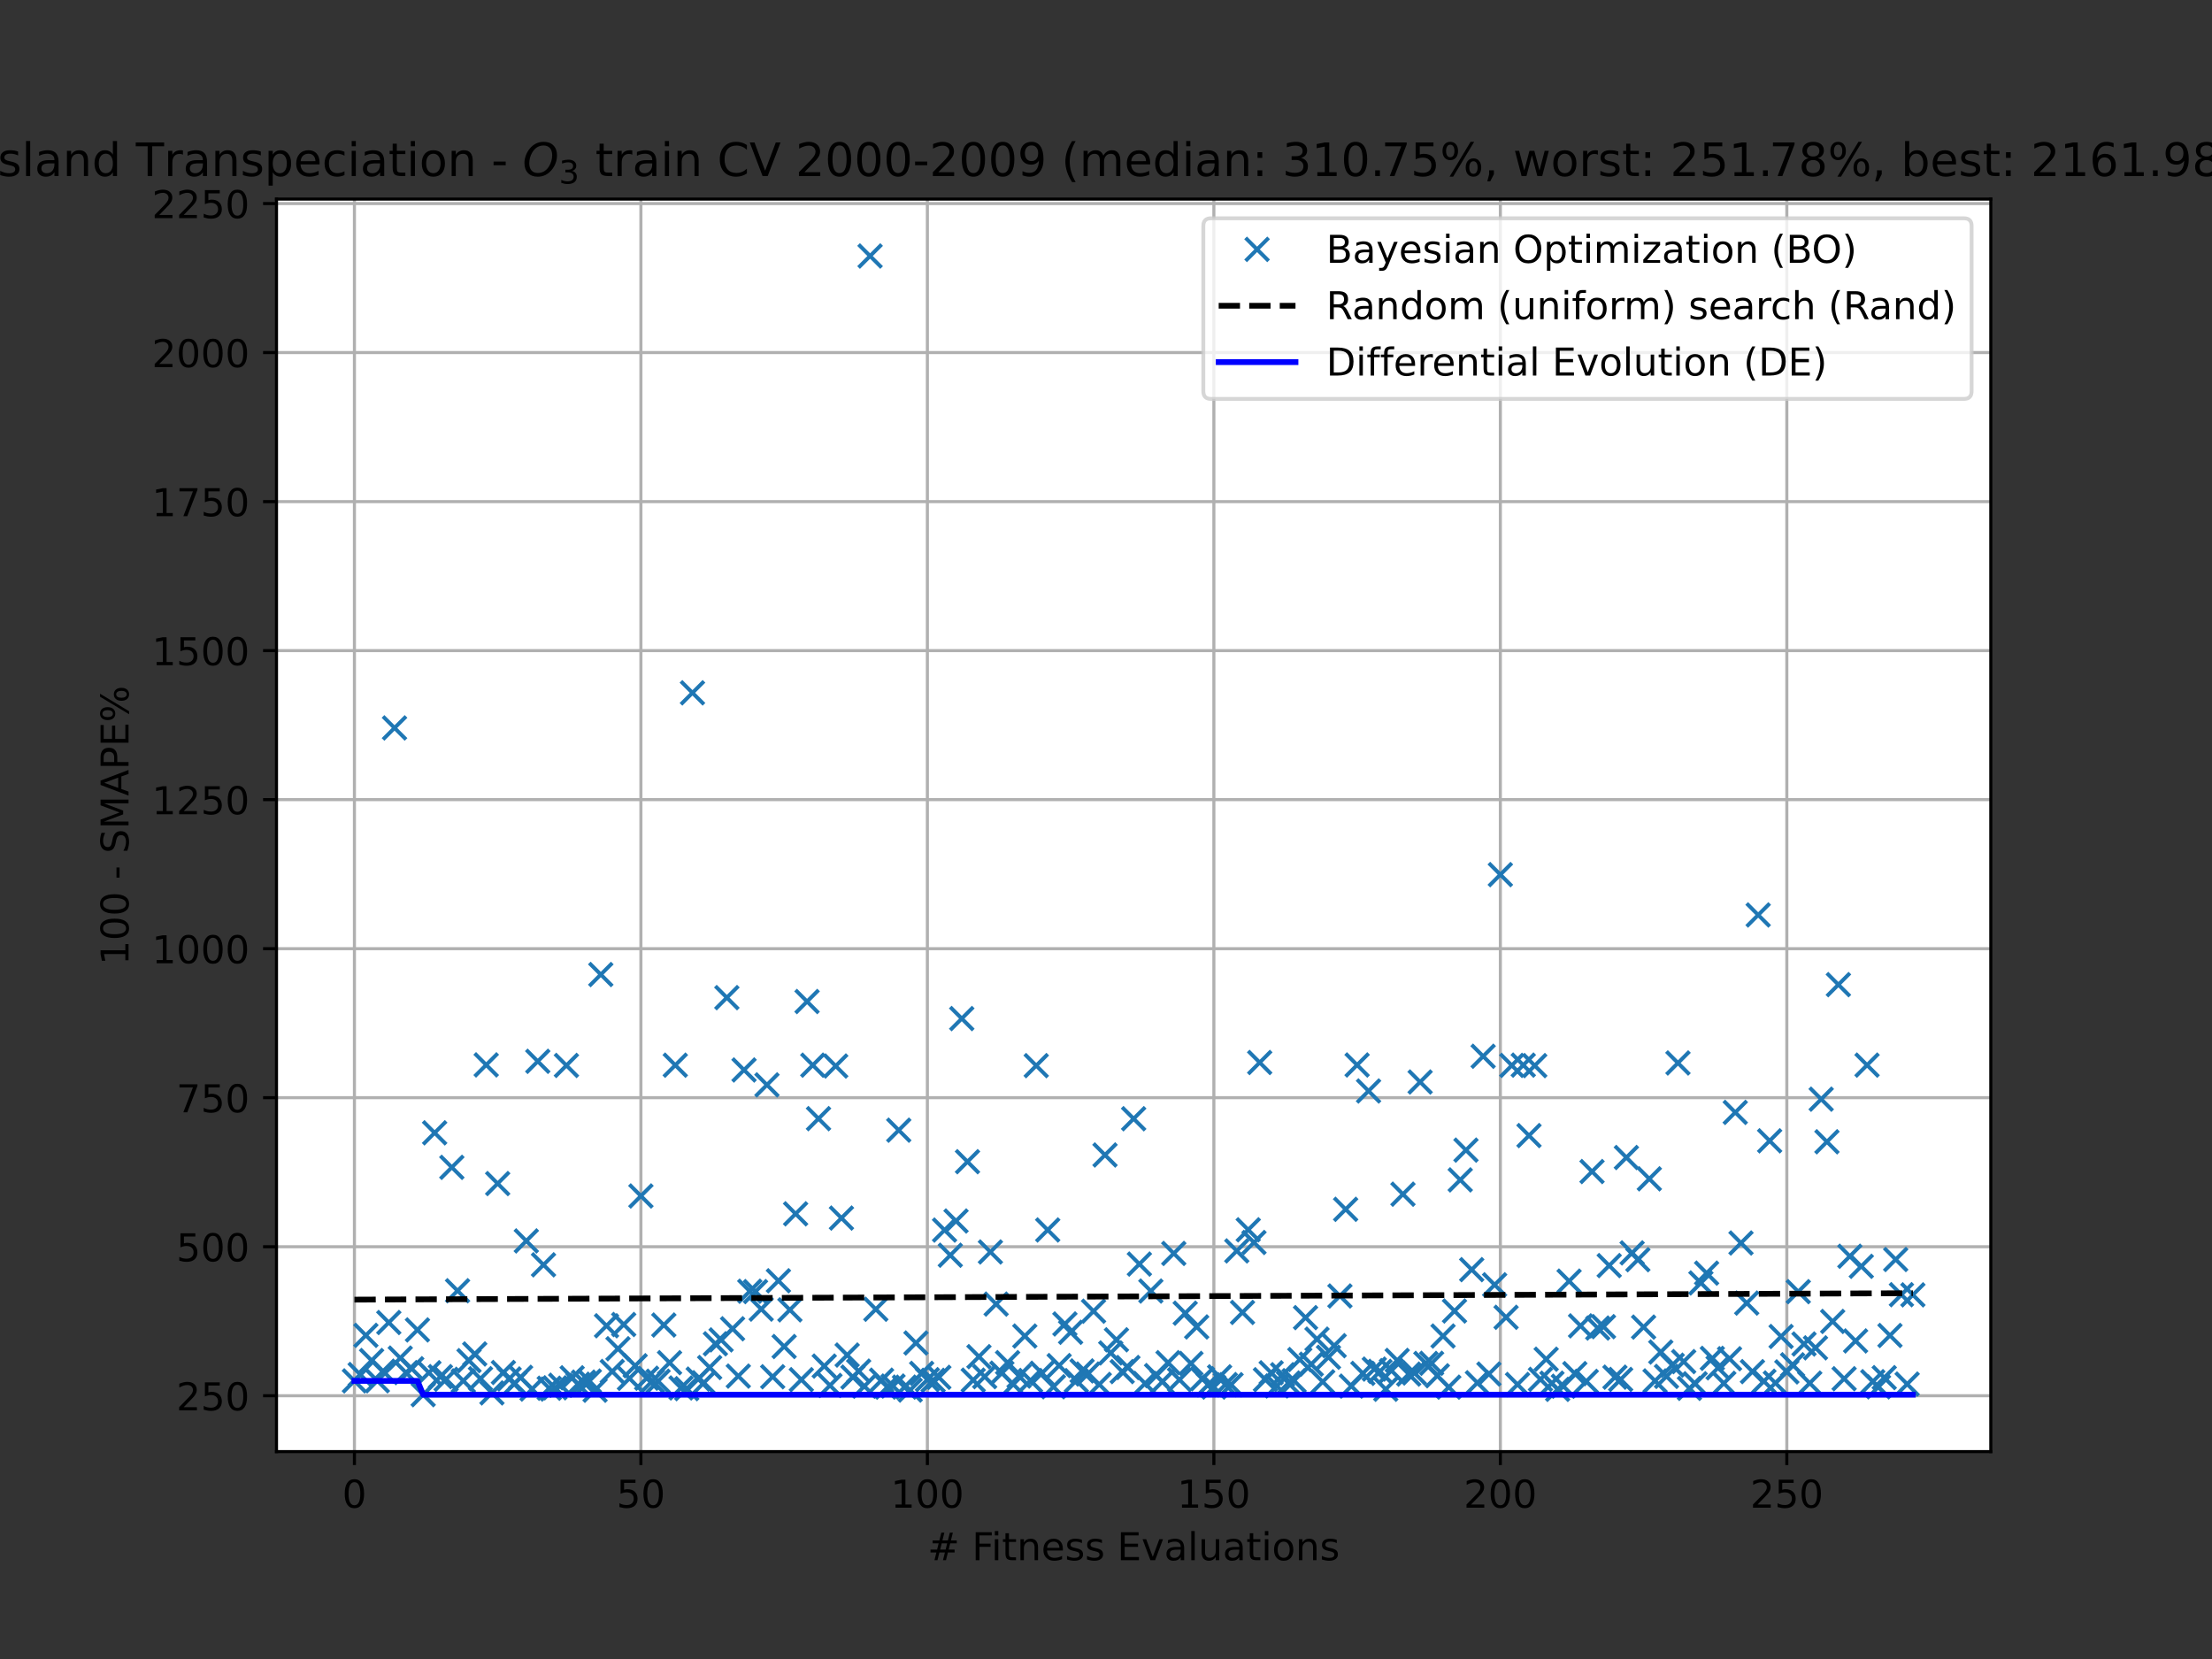 <?xml version="1.0" encoding="utf-8" standalone="no"?>
<!DOCTYPE svg PUBLIC "-//W3C//DTD SVG 1.1//EN"
  "http://www.w3.org/Graphics/SVG/1.1/DTD/svg11.dtd">
<!-- Created with matplotlib (https://matplotlib.org/) -->
<svg height="432pt" version="1.1" viewBox="0 0 576 432" width="576pt" xmlns="http://www.w3.org/2000/svg" xmlns:xlink="http://www.w3.org/1999/xlink">
 <rect x="0" y="0" width="576" height="432" fill="#333333" stroke="none"/>
 <defs>
  <style type="text/css">*{stroke-linecap:butt;stroke-linejoin:round;}</style>
 </defs>
 <g id="figure_1">
  <g id="patch_1">
   <path d="M 0 432 
L 576 432 
L 576 0 
L 0 0 
z
" style="fill:none;"/>
  </g>
  <g id="axes_1">
   <g id="patch_2">
    <path d="M 72 378 
L 518.4 378 
L 518.4 51.84 
L 72 51.84 
z
" style="fill:#ffffff;"/>
   </g>
   <g id="matplotlib.axis_1">
    <g id="xtick_1">
     <g id="line2d_1">
      <path clip-path="url(#p3cacd95d6a)" d="M 92.291 378 
L 92.291 51.84 
" style="fill:none;stroke:#b0b0b0;stroke-linecap:square;stroke-width:0.8;"/>
     </g>
     <g id="line2d_2">
      <defs>
       <path d="M 0 0 
L 0 3.5 
" id="m42ebfdbc19" style="stroke:#000000;stroke-width:0.8;"/>
      </defs>
      <g>
       <use style="stroke:#000000;stroke-width:0.8;" x="92.291" xlink:href="#m42ebfdbc19" y="378"/>
      </g>
     </g>
     <g id="text_1">
      <!-- 0 -->
      <g transform="translate(89.11 392.598)scale(0.1 -0.1)">
       <defs>
        <path d="M 31.781 66.406 
Q 24.172 66.406 20.328 58.906 
Q 16.5 51.422 16.5 36.375 
Q 16.5 21.391 20.328 13.891 
Q 24.172 6.391 31.781 6.391 
Q 39.453 6.391 43.281 13.891 
Q 47.125 21.391 47.125 36.375 
Q 47.125 51.422 43.281 58.906 
Q 39.453 66.406 31.781 66.406 
z
M 31.781 74.219 
Q 44.047 74.219 50.516 64.516 
Q 56.984 54.828 56.984 36.375 
Q 56.984 17.969 50.516 8.266 
Q 44.047 -1.422 31.781 -1.422 
Q 19.531 -1.422 13.062 8.266 
Q 6.594 17.969 6.594 36.375 
Q 6.594 54.828 13.062 64.516 
Q 19.531 74.219 31.781 74.219 
z
" id="DejaVuSans-48"/>
       </defs>
       <use xlink:href="#DejaVuSans-48"/>
      </g>
     </g>
    </g>
    <g id="xtick_2">
     <g id="line2d_3">
      <path clip-path="url(#p3cacd95d6a)" d="M 166.89 378 
L 166.89 51.84 
" style="fill:none;stroke:#b0b0b0;stroke-linecap:square;stroke-width:0.8;"/>
     </g>
     <g id="line2d_4">
      <g>
       <use style="stroke:#000000;stroke-width:0.8;" x="166.89" xlink:href="#m42ebfdbc19" y="378"/>
      </g>
     </g>
     <g id="text_2">
      <!-- 50 -->
      <g transform="translate(160.527 392.598)scale(0.1 -0.1)">
       <defs>
        <path d="M 10.797 72.906 
L 49.516 72.906 
L 49.516 64.594 
L 19.828 64.594 
L 19.828 46.734 
Q 21.969 47.469 24.109 47.828 
Q 26.266 48.188 28.422 48.188 
Q 40.625 48.188 47.75 41.5 
Q 54.891 34.812 54.891 23.391 
Q 54.891 11.625 47.562 5.094 
Q 40.234 -1.422 26.906 -1.422 
Q 22.312 -1.422 17.547 -0.641 
Q 12.797 0.141 7.719 1.703 
L 7.719 11.625 
Q 12.109 9.234 16.797 8.062 
Q 21.484 6.891 26.703 6.891 
Q 35.156 6.891 40.078 11.328 
Q 45.016 15.766 45.016 23.391 
Q 45.016 31 40.078 35.438 
Q 35.156 39.891 26.703 39.891 
Q 22.75 39.891 18.812 39.016 
Q 14.891 38.141 10.797 36.281 
z
" id="DejaVuSans-53"/>
       </defs>
       <use xlink:href="#DejaVuSans-53"/>
       <use x="63.623" xlink:href="#DejaVuSans-48"/>
      </g>
     </g>
    </g>
    <g id="xtick_3">
     <g id="line2d_5">
      <path clip-path="url(#p3cacd95d6a)" d="M 241.489 378 
L 241.489 51.84 
" style="fill:none;stroke:#b0b0b0;stroke-linecap:square;stroke-width:0.8;"/>
     </g>
     <g id="line2d_6">
      <g>
       <use style="stroke:#000000;stroke-width:0.8;" x="241.489" xlink:href="#m42ebfdbc19" y="378"/>
      </g>
     </g>
     <g id="text_3">
      <!-- 100 -->
      <g transform="translate(231.945 392.598)scale(0.1 -0.1)">
       <defs>
        <path d="M 12.406 8.297 
L 28.516 8.297 
L 28.516 63.922 
L 10.984 60.406 
L 10.984 69.391 
L 28.422 72.906 
L 38.281 72.906 
L 38.281 8.297 
L 54.391 8.297 
L 54.391 0 
L 12.406 0 
z
" id="DejaVuSans-49"/>
       </defs>
       <use xlink:href="#DejaVuSans-49"/>
       <use x="63.623" xlink:href="#DejaVuSans-48"/>
       <use x="127.246" xlink:href="#DejaVuSans-48"/>
      </g>
     </g>
    </g>
    <g id="xtick_4">
     <g id="line2d_7">
      <path clip-path="url(#p3cacd95d6a)" d="M 316.088 378 
L 316.088 51.84 
" style="fill:none;stroke:#b0b0b0;stroke-linecap:square;stroke-width:0.8;"/>
     </g>
     <g id="line2d_8">
      <g>
       <use style="stroke:#000000;stroke-width:0.8;" x="316.088" xlink:href="#m42ebfdbc19" y="378"/>
      </g>
     </g>
     <g id="text_4">
      <!-- 150 -->
      <g transform="translate(306.544 392.598)scale(0.1 -0.1)">
       <use xlink:href="#DejaVuSans-49"/>
       <use x="63.623" xlink:href="#DejaVuSans-53"/>
       <use x="127.246" xlink:href="#DejaVuSans-48"/>
      </g>
     </g>
    </g>
    <g id="xtick_5">
     <g id="line2d_9">
      <path clip-path="url(#p3cacd95d6a)" d="M 390.687 378 
L 390.687 51.84 
" style="fill:none;stroke:#b0b0b0;stroke-linecap:square;stroke-width:0.8;"/>
     </g>
     <g id="line2d_10">
      <g>
       <use style="stroke:#000000;stroke-width:0.8;" x="390.687" xlink:href="#m42ebfdbc19" y="378"/>
      </g>
     </g>
     <g id="text_5">
      <!-- 200 -->
      <g transform="translate(381.143 392.598)scale(0.1 -0.1)">
       <defs>
        <path d="M 19.188 8.297 
L 53.609 8.297 
L 53.609 0 
L 7.328 0 
L 7.328 8.297 
Q 12.938 14.109 22.625 23.891 
Q 32.328 33.688 34.812 36.531 
Q 39.547 41.844 41.422 45.531 
Q 43.312 49.219 43.312 52.781 
Q 43.312 58.594 39.234 62.25 
Q 35.156 65.922 28.609 65.922 
Q 23.969 65.922 18.812 64.312 
Q 13.672 62.703 7.812 59.422 
L 7.812 69.391 
Q 13.766 71.781 18.938 73 
Q 24.125 74.219 28.422 74.219 
Q 39.75 74.219 46.484 68.547 
Q 53.219 62.891 53.219 53.422 
Q 53.219 48.922 51.531 44.891 
Q 49.859 40.875 45.406 35.406 
Q 44.188 33.984 37.641 27.219 
Q 31.109 20.453 19.188 8.297 
z
" id="DejaVuSans-50"/>
       </defs>
       <use xlink:href="#DejaVuSans-50"/>
       <use x="63.623" xlink:href="#DejaVuSans-48"/>
       <use x="127.246" xlink:href="#DejaVuSans-48"/>
      </g>
     </g>
    </g>
    <g id="xtick_6">
     <g id="line2d_11">
      <path clip-path="url(#p3cacd95d6a)" d="M 465.286 378 
L 465.286 51.84 
" style="fill:none;stroke:#b0b0b0;stroke-linecap:square;stroke-width:0.8;"/>
     </g>
     <g id="line2d_12">
      <g>
       <use style="stroke:#000000;stroke-width:0.8;" x="465.286" xlink:href="#m42ebfdbc19" y="378"/>
      </g>
     </g>
     <g id="text_6">
      <!-- 250 -->
      <g transform="translate(455.742 392.598)scale(0.1 -0.1)">
       <use xlink:href="#DejaVuSans-50"/>
       <use x="63.623" xlink:href="#DejaVuSans-53"/>
       <use x="127.246" xlink:href="#DejaVuSans-48"/>
      </g>
     </g>
    </g>
    <g id="text_7">
     <!-- # Fitness Evaluations -->
     <g transform="translate(241.528 406.277)scale(0.1 -0.1)">
      <defs>
       <path d="M 51.125 44 
L 36.922 44 
L 32.812 27.688 
L 47.125 27.688 
z
M 43.797 71.781 
L 38.719 51.516 
L 52.984 51.516 
L 58.109 71.781 
L 65.922 71.781 
L 60.891 51.516 
L 76.125 51.516 
L 76.125 44 
L 58.984 44 
L 54.984 27.688 
L 70.516 27.688 
L 70.516 20.219 
L 53.078 20.219 
L 48 0 
L 40.188 0 
L 45.219 20.219 
L 30.906 20.219 
L 25.875 0 
L 18.016 0 
L 23.094 20.219 
L 7.719 20.219 
L 7.719 27.688 
L 24.906 27.688 
L 29 44 
L 13.281 44 
L 13.281 51.516 
L 30.906 51.516 
L 35.891 71.781 
z
" id="DejaVuSans-35"/>
       <path id="DejaVuSans-32"/>
       <path d="M 9.812 72.906 
L 51.703 72.906 
L 51.703 64.594 
L 19.672 64.594 
L 19.672 43.109 
L 48.578 43.109 
L 48.578 34.812 
L 19.672 34.812 
L 19.672 0 
L 9.812 0 
z
" id="DejaVuSans-70"/>
       <path d="M 9.422 54.688 
L 18.406 54.688 
L 18.406 0 
L 9.422 0 
z
M 9.422 75.984 
L 18.406 75.984 
L 18.406 64.594 
L 9.422 64.594 
z
" id="DejaVuSans-105"/>
       <path d="M 18.312 70.219 
L 18.312 54.688 
L 36.812 54.688 
L 36.812 47.703 
L 18.312 47.703 
L 18.312 18.016 
Q 18.312 11.328 20.141 9.422 
Q 21.969 7.516 27.594 7.516 
L 36.812 7.516 
L 36.812 0 
L 27.594 0 
Q 17.188 0 13.234 3.875 
Q 9.281 7.766 9.281 18.016 
L 9.281 47.703 
L 2.688 47.703 
L 2.688 54.688 
L 9.281 54.688 
L 9.281 70.219 
z
" id="DejaVuSans-116"/>
       <path d="M 54.891 33.016 
L 54.891 0 
L 45.906 0 
L 45.906 32.719 
Q 45.906 40.484 42.875 44.328 
Q 39.844 48.188 33.797 48.188 
Q 26.516 48.188 22.312 43.547 
Q 18.109 38.922 18.109 30.906 
L 18.109 0 
L 9.078 0 
L 9.078 54.688 
L 18.109 54.688 
L 18.109 46.188 
Q 21.344 51.125 25.703 53.562 
Q 30.078 56 35.797 56 
Q 45.219 56 50.047 50.172 
Q 54.891 44.344 54.891 33.016 
z
" id="DejaVuSans-110"/>
       <path d="M 56.203 29.594 
L 56.203 25.203 
L 14.891 25.203 
Q 15.484 15.922 20.484 11.062 
Q 25.484 6.203 34.422 6.203 
Q 39.594 6.203 44.453 7.469 
Q 49.312 8.734 54.109 11.281 
L 54.109 2.781 
Q 49.266 0.734 44.188 -0.344 
Q 39.109 -1.422 33.891 -1.422 
Q 20.797 -1.422 13.156 6.188 
Q 5.516 13.812 5.516 26.812 
Q 5.516 40.234 12.766 48.109 
Q 20.016 56 32.328 56 
Q 43.359 56 49.781 48.891 
Q 56.203 41.797 56.203 29.594 
z
M 47.219 32.234 
Q 47.125 39.594 43.094 43.984 
Q 39.062 48.391 32.422 48.391 
Q 24.906 48.391 20.391 44.141 
Q 15.875 39.891 15.188 32.172 
z
" id="DejaVuSans-101"/>
       <path d="M 44.281 53.078 
L 44.281 44.578 
Q 40.484 46.531 36.375 47.5 
Q 32.281 48.484 27.875 48.484 
Q 21.188 48.484 17.844 46.438 
Q 14.5 44.391 14.5 40.281 
Q 14.5 37.156 16.891 35.375 
Q 19.281 33.594 26.516 31.984 
L 29.594 31.297 
Q 39.156 29.25 43.188 25.516 
Q 47.219 21.781 47.219 15.094 
Q 47.219 7.469 41.188 3.016 
Q 35.156 -1.422 24.609 -1.422 
Q 20.219 -1.422 15.453 -0.562 
Q 10.688 0.297 5.422 2 
L 5.422 11.281 
Q 10.406 8.688 15.234 7.391 
Q 20.062 6.109 24.812 6.109 
Q 31.156 6.109 34.562 8.281 
Q 37.984 10.453 37.984 14.406 
Q 37.984 18.062 35.516 20.016 
Q 33.062 21.969 24.703 23.781 
L 21.578 24.516 
Q 13.234 26.266 9.516 29.906 
Q 5.812 33.547 5.812 39.891 
Q 5.812 47.609 11.281 51.797 
Q 16.75 56 26.812 56 
Q 31.781 56 36.172 55.266 
Q 40.578 54.547 44.281 53.078 
z
" id="DejaVuSans-115"/>
       <path d="M 9.812 72.906 
L 55.906 72.906 
L 55.906 64.594 
L 19.672 64.594 
L 19.672 43.016 
L 54.391 43.016 
L 54.391 34.719 
L 19.672 34.719 
L 19.672 8.297 
L 56.781 8.297 
L 56.781 0 
L 9.812 0 
z
" id="DejaVuSans-69"/>
       <path d="M 2.984 54.688 
L 12.5 54.688 
L 29.594 8.797 
L 46.688 54.688 
L 56.203 54.688 
L 35.688 0 
L 23.484 0 
z
" id="DejaVuSans-118"/>
       <path d="M 34.281 27.484 
Q 23.391 27.484 19.188 25 
Q 14.984 22.516 14.984 16.5 
Q 14.984 11.719 18.141 8.906 
Q 21.297 6.109 26.703 6.109 
Q 34.188 6.109 38.703 11.406 
Q 43.219 16.703 43.219 25.484 
L 43.219 27.484 
z
M 52.203 31.203 
L 52.203 0 
L 43.219 0 
L 43.219 8.297 
Q 40.141 3.328 35.547 0.953 
Q 30.953 -1.422 24.312 -1.422 
Q 15.922 -1.422 10.953 3.297 
Q 6 8.016 6 15.922 
Q 6 25.141 12.172 29.828 
Q 18.359 34.516 30.609 34.516 
L 43.219 34.516 
L 43.219 35.406 
Q 43.219 41.609 39.141 45 
Q 35.062 48.391 27.688 48.391 
Q 23 48.391 18.547 47.266 
Q 14.109 46.141 10.016 43.891 
L 10.016 52.203 
Q 14.938 54.109 19.578 55.047 
Q 24.219 56 28.609 56 
Q 40.484 56 46.344 49.844 
Q 52.203 43.703 52.203 31.203 
z
" id="DejaVuSans-97"/>
       <path d="M 9.422 75.984 
L 18.406 75.984 
L 18.406 0 
L 9.422 0 
z
" id="DejaVuSans-108"/>
       <path d="M 8.5 21.578 
L 8.5 54.688 
L 17.484 54.688 
L 17.484 21.922 
Q 17.484 14.156 20.5 10.266 
Q 23.531 6.391 29.594 6.391 
Q 36.859 6.391 41.078 11.031 
Q 45.312 15.672 45.312 23.688 
L 45.312 54.688 
L 54.297 54.688 
L 54.297 0 
L 45.312 0 
L 45.312 8.406 
Q 42.047 3.422 37.719 1 
Q 33.406 -1.422 27.688 -1.422 
Q 18.266 -1.422 13.375 4.438 
Q 8.5 10.297 8.5 21.578 
z
M 31.109 56 
z
" id="DejaVuSans-117"/>
       <path d="M 30.609 48.391 
Q 23.391 48.391 19.188 42.75 
Q 14.984 37.109 14.984 27.297 
Q 14.984 17.484 19.156 11.844 
Q 23.344 6.203 30.609 6.203 
Q 37.797 6.203 41.984 11.859 
Q 46.188 17.531 46.188 27.297 
Q 46.188 37.016 41.984 42.703 
Q 37.797 48.391 30.609 48.391 
z
M 30.609 56 
Q 42.328 56 49.016 48.375 
Q 55.719 40.766 55.719 27.297 
Q 55.719 13.875 49.016 6.219 
Q 42.328 -1.422 30.609 -1.422 
Q 18.844 -1.422 12.172 6.219 
Q 5.516 13.875 5.516 27.297 
Q 5.516 40.766 12.172 48.375 
Q 18.844 56 30.609 56 
z
" id="DejaVuSans-111"/>
      </defs>
      <use xlink:href="#DejaVuSans-35"/>
      <use x="83.789" xlink:href="#DejaVuSans-32"/>
      <use x="115.576" xlink:href="#DejaVuSans-70"/>
      <use x="165.846" xlink:href="#DejaVuSans-105"/>
      <use x="193.629" xlink:href="#DejaVuSans-116"/>
      <use x="232.838" xlink:href="#DejaVuSans-110"/>
      <use x="296.217" xlink:href="#DejaVuSans-101"/>
      <use x="357.74" xlink:href="#DejaVuSans-115"/>
      <use x="409.84" xlink:href="#DejaVuSans-115"/>
      <use x="461.939" xlink:href="#DejaVuSans-32"/>
      <use x="493.727" xlink:href="#DejaVuSans-69"/>
      <use x="556.91" xlink:href="#DejaVuSans-118"/>
      <use x="616.09" xlink:href="#DejaVuSans-97"/>
      <use x="677.369" xlink:href="#DejaVuSans-108"/>
      <use x="705.152" xlink:href="#DejaVuSans-117"/>
      <use x="768.531" xlink:href="#DejaVuSans-97"/>
      <use x="829.811" xlink:href="#DejaVuSans-116"/>
      <use x="869.02" xlink:href="#DejaVuSans-105"/>
      <use x="896.803" xlink:href="#DejaVuSans-111"/>
      <use x="957.984" xlink:href="#DejaVuSans-110"/>
      <use x="1021.363" xlink:href="#DejaVuSans-115"/>
     </g>
    </g>
   </g>
   <g id="matplotlib.axis_2">
    <g id="ytick_1">
     <g id="line2d_13">
      <path clip-path="url(#p3cacd95d6a)" d="M 72 363.451 
L 518.4 363.451 
" style="fill:none;stroke:#b0b0b0;stroke-linecap:square;stroke-width:0.8;"/>
     </g>
     <g id="line2d_14">
      <defs>
       <path d="M 0 0 
L -3.5 0 
" id="m9997b181f0" style="stroke:#000000;stroke-width:0.8;"/>
      </defs>
      <g>
       <use style="stroke:#000000;stroke-width:0.8;" x="72" xlink:href="#m9997b181f0" y="363.451"/>
      </g>
     </g>
     <g id="text_8">
      <!-- 250 -->
      <g transform="translate(45.913 367.251)scale(0.1 -0.1)">
       <use xlink:href="#DejaVuSans-50"/>
       <use x="63.623" xlink:href="#DejaVuSans-53"/>
       <use x="127.246" xlink:href="#DejaVuSans-48"/>
      </g>
     </g>
    </g>
    <g id="ytick_2">
     <g id="line2d_15">
      <path clip-path="url(#p3cacd95d6a)" d="M 72 324.645 
L 518.4 324.645 
" style="fill:none;stroke:#b0b0b0;stroke-linecap:square;stroke-width:0.8;"/>
     </g>
     <g id="line2d_16">
      <g>
       <use style="stroke:#000000;stroke-width:0.8;" x="72" xlink:href="#m9997b181f0" y="324.645"/>
      </g>
     </g>
     <g id="text_9">
      <!-- 500 -->
      <g transform="translate(45.913 328.444)scale(0.1 -0.1)">
       <use xlink:href="#DejaVuSans-53"/>
       <use x="63.623" xlink:href="#DejaVuSans-48"/>
       <use x="127.246" xlink:href="#DejaVuSans-48"/>
      </g>
     </g>
    </g>
    <g id="ytick_3">
     <g id="line2d_17">
      <path clip-path="url(#p3cacd95d6a)" d="M 72 285.839 
L 518.4 285.839 
" style="fill:none;stroke:#b0b0b0;stroke-linecap:square;stroke-width:0.8;"/>
     </g>
     <g id="line2d_18">
      <g>
       <use style="stroke:#000000;stroke-width:0.8;" x="72" xlink:href="#m9997b181f0" y="285.839"/>
      </g>
     </g>
     <g id="text_10">
      <!-- 750 -->
      <g transform="translate(45.913 289.638)scale(0.1 -0.1)">
       <defs>
        <path d="M 8.203 72.906 
L 55.078 72.906 
L 55.078 68.703 
L 28.609 0 
L 18.312 0 
L 43.219 64.594 
L 8.203 64.594 
z
" id="DejaVuSans-55"/>
       </defs>
       <use xlink:href="#DejaVuSans-55"/>
       <use x="63.623" xlink:href="#DejaVuSans-53"/>
       <use x="127.246" xlink:href="#DejaVuSans-48"/>
      </g>
     </g>
    </g>
    <g id="ytick_4">
     <g id="line2d_19">
      <path clip-path="url(#p3cacd95d6a)" d="M 72 247.033 
L 518.4 247.033 
" style="fill:none;stroke:#b0b0b0;stroke-linecap:square;stroke-width:0.8;"/>
     </g>
     <g id="line2d_20">
      <g>
       <use style="stroke:#000000;stroke-width:0.8;" x="72" xlink:href="#m9997b181f0" y="247.033"/>
      </g>
     </g>
     <g id="text_11">
      <!-- 1000 -->
      <g transform="translate(39.55 250.832)scale(0.1 -0.1)">
       <use xlink:href="#DejaVuSans-49"/>
       <use x="63.623" xlink:href="#DejaVuSans-48"/>
       <use x="127.246" xlink:href="#DejaVuSans-48"/>
       <use x="190.869" xlink:href="#DejaVuSans-48"/>
      </g>
     </g>
    </g>
    <g id="ytick_5">
     <g id="line2d_21">
      <path clip-path="url(#p3cacd95d6a)" d="M 72 208.227 
L 518.4 208.227 
" style="fill:none;stroke:#b0b0b0;stroke-linecap:square;stroke-width:0.8;"/>
     </g>
     <g id="line2d_22">
      <g>
       <use style="stroke:#000000;stroke-width:0.8;" x="72" xlink:href="#m9997b181f0" y="208.227"/>
      </g>
     </g>
     <g id="text_12">
      <!-- 1250 -->
      <g transform="translate(39.55 212.026)scale(0.1 -0.1)">
       <use xlink:href="#DejaVuSans-49"/>
       <use x="63.623" xlink:href="#DejaVuSans-50"/>
       <use x="127.246" xlink:href="#DejaVuSans-53"/>
       <use x="190.869" xlink:href="#DejaVuSans-48"/>
      </g>
     </g>
    </g>
    <g id="ytick_6">
     <g id="line2d_23">
      <path clip-path="url(#p3cacd95d6a)" d="M 72 169.421 
L 518.4 169.421 
" style="fill:none;stroke:#b0b0b0;stroke-linecap:square;stroke-width:0.8;"/>
     </g>
     <g id="line2d_24">
      <g>
       <use style="stroke:#000000;stroke-width:0.8;" x="72" xlink:href="#m9997b181f0" y="169.421"/>
      </g>
     </g>
     <g id="text_13">
      <!-- 1500 -->
      <g transform="translate(39.55 173.22)scale(0.1 -0.1)">
       <use xlink:href="#DejaVuSans-49"/>
       <use x="63.623" xlink:href="#DejaVuSans-53"/>
       <use x="127.246" xlink:href="#DejaVuSans-48"/>
       <use x="190.869" xlink:href="#DejaVuSans-48"/>
      </g>
     </g>
    </g>
    <g id="ytick_7">
     <g id="line2d_25">
      <path clip-path="url(#p3cacd95d6a)" d="M 72 130.615 
L 518.4 130.615 
" style="fill:none;stroke:#b0b0b0;stroke-linecap:square;stroke-width:0.8;"/>
     </g>
     <g id="line2d_26">
      <g>
       <use style="stroke:#000000;stroke-width:0.8;" x="72" xlink:href="#m9997b181f0" y="130.615"/>
      </g>
     </g>
     <g id="text_14">
      <!-- 1750 -->
      <g transform="translate(39.55 134.414)scale(0.1 -0.1)">
       <use xlink:href="#DejaVuSans-49"/>
       <use x="63.623" xlink:href="#DejaVuSans-55"/>
       <use x="127.246" xlink:href="#DejaVuSans-53"/>
       <use x="190.869" xlink:href="#DejaVuSans-48"/>
      </g>
     </g>
    </g>
    <g id="ytick_8">
     <g id="line2d_27">
      <path clip-path="url(#p3cacd95d6a)" d="M 72 91.809 
L 518.4 91.809 
" style="fill:none;stroke:#b0b0b0;stroke-linecap:square;stroke-width:0.8;"/>
     </g>
     <g id="line2d_28">
      <g>
       <use style="stroke:#000000;stroke-width:0.8;" x="72" xlink:href="#m9997b181f0" y="91.809"/>
      </g>
     </g>
     <g id="text_15">
      <!-- 2000 -->
      <g transform="translate(39.55 95.608)scale(0.1 -0.1)">
       <use xlink:href="#DejaVuSans-50"/>
       <use x="63.623" xlink:href="#DejaVuSans-48"/>
       <use x="127.246" xlink:href="#DejaVuSans-48"/>
       <use x="190.869" xlink:href="#DejaVuSans-48"/>
      </g>
     </g>
    </g>
    <g id="ytick_9">
     <g id="line2d_29">
      <path clip-path="url(#p3cacd95d6a)" d="M 72 53.003 
L 518.4 53.003 
" style="fill:none;stroke:#b0b0b0;stroke-linecap:square;stroke-width:0.8;"/>
     </g>
     <g id="line2d_30">
      <g>
       <use style="stroke:#000000;stroke-width:0.8;" x="72" xlink:href="#m9997b181f0" y="53.003"/>
      </g>
     </g>
     <g id="text_16">
      <!-- 2250 -->
      <g transform="translate(39.55 56.802)scale(0.1 -0.1)">
       <use xlink:href="#DejaVuSans-50"/>
       <use x="63.623" xlink:href="#DejaVuSans-50"/>
       <use x="127.246" xlink:href="#DejaVuSans-53"/>
       <use x="190.869" xlink:href="#DejaVuSans-48"/>
      </g>
     </g>
    </g>
    <g id="text_17">
     <!-- 100 - SMAPE% -->
     <g transform="translate(33.47 251.279)rotate(-90)scale(0.1 -0.1)">
      <defs>
       <path d="M 4.891 31.391 
L 31.203 31.391 
L 31.203 23.391 
L 4.891 23.391 
z
" id="DejaVuSans-45"/>
       <path d="M 53.516 70.516 
L 53.516 60.891 
Q 47.906 63.578 42.922 64.891 
Q 37.938 66.219 33.297 66.219 
Q 25.25 66.219 20.875 63.094 
Q 16.5 59.969 16.5 54.203 
Q 16.5 49.359 19.406 46.891 
Q 22.312 44.438 30.422 42.922 
L 36.375 41.703 
Q 47.406 39.594 52.656 34.297 
Q 57.906 29 57.906 20.125 
Q 57.906 9.516 50.797 4.047 
Q 43.703 -1.422 29.984 -1.422 
Q 24.812 -1.422 18.969 -0.25 
Q 13.141 0.922 6.891 3.219 
L 6.891 13.375 
Q 12.891 10.016 18.656 8.297 
Q 24.422 6.594 29.984 6.594 
Q 38.422 6.594 43.016 9.906 
Q 47.609 13.234 47.609 19.391 
Q 47.609 24.75 44.312 27.781 
Q 41.016 30.812 33.5 32.328 
L 27.484 33.5 
Q 16.453 35.688 11.516 40.375 
Q 6.594 45.062 6.594 53.422 
Q 6.594 63.094 13.406 68.656 
Q 20.219 74.219 32.172 74.219 
Q 37.312 74.219 42.625 73.281 
Q 47.953 72.359 53.516 70.516 
z
" id="DejaVuSans-83"/>
       <path d="M 9.812 72.906 
L 24.516 72.906 
L 43.109 23.297 
L 61.812 72.906 
L 76.516 72.906 
L 76.516 0 
L 66.891 0 
L 66.891 64.016 
L 48.094 14.016 
L 38.188 14.016 
L 19.391 64.016 
L 19.391 0 
L 9.812 0 
z
" id="DejaVuSans-77"/>
       <path d="M 34.188 63.188 
L 20.797 26.906 
L 47.609 26.906 
z
M 28.609 72.906 
L 39.797 72.906 
L 67.578 0 
L 57.328 0 
L 50.688 18.703 
L 17.828 18.703 
L 11.188 0 
L 0.781 0 
z
" id="DejaVuSans-65"/>
       <path d="M 19.672 64.797 
L 19.672 37.406 
L 32.078 37.406 
Q 38.969 37.406 42.719 40.969 
Q 46.484 44.531 46.484 51.125 
Q 46.484 57.672 42.719 61.234 
Q 38.969 64.797 32.078 64.797 
z
M 9.812 72.906 
L 32.078 72.906 
Q 44.344 72.906 50.609 67.359 
Q 56.891 61.812 56.891 51.125 
Q 56.891 40.328 50.609 34.812 
Q 44.344 29.297 32.078 29.297 
L 19.672 29.297 
L 19.672 0 
L 9.812 0 
z
" id="DejaVuSans-80"/>
       <path d="M 72.703 32.078 
Q 68.453 32.078 66.031 28.469 
Q 63.625 24.859 63.625 18.406 
Q 63.625 12.062 66.031 8.422 
Q 68.453 4.781 72.703 4.781 
Q 76.859 4.781 79.266 8.422 
Q 81.688 12.062 81.688 18.406 
Q 81.688 24.812 79.266 28.438 
Q 76.859 32.078 72.703 32.078 
z
M 72.703 38.281 
Q 80.422 38.281 84.953 32.906 
Q 89.5 27.547 89.5 18.406 
Q 89.5 9.281 84.938 3.922 
Q 80.375 -1.422 72.703 -1.422 
Q 64.891 -1.422 60.344 3.922 
Q 55.812 9.281 55.812 18.406 
Q 55.812 27.594 60.375 32.938 
Q 64.938 38.281 72.703 38.281 
z
M 22.312 68.016 
Q 18.109 68.016 15.688 64.375 
Q 13.281 60.75 13.281 54.391 
Q 13.281 47.953 15.672 44.328 
Q 18.062 40.719 22.312 40.719 
Q 26.562 40.719 28.969 44.328 
Q 31.391 47.953 31.391 54.391 
Q 31.391 60.688 28.953 64.344 
Q 26.516 68.016 22.312 68.016 
z
M 66.406 74.219 
L 74.219 74.219 
L 28.609 -1.422 
L 20.797 -1.422 
z
M 22.312 74.219 
Q 30.031 74.219 34.609 68.875 
Q 39.203 63.531 39.203 54.391 
Q 39.203 45.172 34.641 39.844 
Q 30.078 34.516 22.312 34.516 
Q 14.547 34.516 10.031 39.859 
Q 5.516 45.219 5.516 54.391 
Q 5.516 63.484 10.047 68.844 
Q 14.594 74.219 22.312 74.219 
z
" id="DejaVuSans-37"/>
      </defs>
      <use xlink:href="#DejaVuSans-49"/>
      <use x="63.623" xlink:href="#DejaVuSans-48"/>
      <use x="127.246" xlink:href="#DejaVuSans-48"/>
      <use x="190.869" xlink:href="#DejaVuSans-32"/>
      <use x="222.656" xlink:href="#DejaVuSans-45"/>
      <use x="258.74" xlink:href="#DejaVuSans-32"/>
      <use x="290.527" xlink:href="#DejaVuSans-83"/>
      <use x="354.004" xlink:href="#DejaVuSans-77"/>
      <use x="440.283" xlink:href="#DejaVuSans-65"/>
      <use x="508.691" xlink:href="#DejaVuSans-80"/>
      <use x="568.994" xlink:href="#DejaVuSans-69"/>
      <use x="632.178" xlink:href="#DejaVuSans-37"/>
     </g>
    </g>
   </g>
   <g id="line2d_31">
    <defs>
     <path d="M -3 3 
L 3 -3 
M -3 -3 
L 3 3 
" id="me2c8359a1b" style="stroke:#1f77b4;"/>
    </defs>
    <g clip-path="url(#p3cacd95d6a)">
     <use style="fill:#1f77b4;stroke:#1f77b4;" x="92.291" xlink:href="#me2c8359a1b" y="359.577"/>
     <use style="fill:#1f77b4;stroke:#1f77b4;" x="93.783" xlink:href="#me2c8359a1b" y="357.904"/>
     <use style="fill:#1f77b4;stroke:#1f77b4;" x="95.275" xlink:href="#me2c8359a1b" y="347.722"/>
     <use style="fill:#1f77b4;stroke:#1f77b4;" x="96.767" xlink:href="#me2c8359a1b" y="354.278"/>
     <use style="fill:#1f77b4;stroke:#1f77b4;" x="98.259" xlink:href="#me2c8359a1b" y="359.551"/>
     <use style="fill:#1f77b4;stroke:#1f77b4;" x="99.751" xlink:href="#me2c8359a1b" y="357.049"/>
     <use style="fill:#1f77b4;stroke:#1f77b4;" x="101.243" xlink:href="#me2c8359a1b" y="344.38"/>
     <use style="fill:#1f77b4;stroke:#1f77b4;" x="102.735" xlink:href="#me2c8359a1b" y="189.555"/>
     <use style="fill:#1f77b4;stroke:#1f77b4;" x="104.227" xlink:href="#me2c8359a1b" y="353.635"/>
     <use style="fill:#1f77b4;stroke:#1f77b4;" x="105.719" xlink:href="#me2c8359a1b" y="357.422"/>
     <use style="fill:#1f77b4;stroke:#1f77b4;" x="107.211" xlink:href="#me2c8359a1b" y="356.409"/>
     <use style="fill:#1f77b4;stroke:#1f77b4;" x="108.703" xlink:href="#me2c8359a1b" y="346.307"/>
     <use style="fill:#1f77b4;stroke:#1f77b4;" x="110.195" xlink:href="#me2c8359a1b" y="363.175"/>
     <use style="fill:#1f77b4;stroke:#1f77b4;" x="111.687" xlink:href="#me2c8359a1b" y="357.446"/>
     <use style="fill:#1f77b4;stroke:#1f77b4;" x="113.179" xlink:href="#me2c8359a1b" y="294.985"/>
     <use style="fill:#1f77b4;stroke:#1f77b4;" x="114.671" xlink:href="#me2c8359a1b" y="358.465"/>
     <use style="fill:#1f77b4;stroke:#1f77b4;" x="116.163" xlink:href="#me2c8359a1b" y="359.165"/>
     <use style="fill:#1f77b4;stroke:#1f77b4;" x="117.655" xlink:href="#me2c8359a1b" y="303.973"/>
     <use style="fill:#1f77b4;stroke:#1f77b4;" x="119.147" xlink:href="#me2c8359a1b" y="336.105"/>
     <use style="fill:#1f77b4;stroke:#1f77b4;" x="120.639" xlink:href="#me2c8359a1b" y="359.565"/>
     <use style="fill:#1f77b4;stroke:#1f77b4;" x="122.13" xlink:href="#me2c8359a1b" y="354.309"/>
     <use style="fill:#1f77b4;stroke:#1f77b4;" x="123.622" xlink:href="#me2c8359a1b" y="352.573"/>
     <use style="fill:#1f77b4;stroke:#1f77b4;" x="125.114" xlink:href="#me2c8359a1b" y="359.005"/>
     <use style="fill:#1f77b4;stroke:#1f77b4;" x="126.606" xlink:href="#me2c8359a1b" y="277.295"/>
     <use style="fill:#1f77b4;stroke:#1f77b4;" x="128.098" xlink:href="#me2c8359a1b" y="362.71"/>
     <use style="fill:#1f77b4;stroke:#1f77b4;" x="129.59" xlink:href="#me2c8359a1b" y="308.195"/>
     <use style="fill:#1f77b4;stroke:#1f77b4;" x="131.082" xlink:href="#me2c8359a1b" y="357.388"/>
     <use style="fill:#1f77b4;stroke:#1f77b4;" x="132.574" xlink:href="#me2c8359a1b" y="359.075"/>
     <use style="fill:#1f77b4;stroke:#1f77b4;" x="134.066" xlink:href="#me2c8359a1b" y="360.216"/>
     <use style="fill:#1f77b4;stroke:#1f77b4;" x="135.558" xlink:href="#me2c8359a1b" y="358.652"/>
     <use style="fill:#1f77b4;stroke:#1f77b4;" x="137.05" xlink:href="#me2c8359a1b" y="323.134"/>
     <use style="fill:#1f77b4;stroke:#1f77b4;" x="138.542" xlink:href="#me2c8359a1b" y="361.711"/>
     <use style="fill:#1f77b4;stroke:#1f77b4;" x="140.034" xlink:href="#me2c8359a1b" y="276.363"/>
     <use style="fill:#1f77b4;stroke:#1f77b4;" x="141.526" xlink:href="#me2c8359a1b" y="329.357"/>
     <use style="fill:#1f77b4;stroke:#1f77b4;" x="143.018" xlink:href="#me2c8359a1b" y="361.49"/>
     <use style="fill:#1f77b4;stroke:#1f77b4;" x="144.51" xlink:href="#me2c8359a1b" y="361.379"/>
     <use style="fill:#1f77b4;stroke:#1f77b4;" x="146.002" xlink:href="#me2c8359a1b" y="360.704"/>
     <use style="fill:#1f77b4;stroke:#1f77b4;" x="147.494" xlink:href="#me2c8359a1b" y="277.436"/>
     <use style="fill:#1f77b4;stroke:#1f77b4;" x="148.986" xlink:href="#me2c8359a1b" y="358.772"/>
     <use style="fill:#1f77b4;stroke:#1f77b4;" x="150.478" xlink:href="#me2c8359a1b" y="360.441"/>
     <use style="fill:#1f77b4;stroke:#1f77b4;" x="151.97" xlink:href="#me2c8359a1b" y="359.895"/>
     <use style="fill:#1f77b4;stroke:#1f77b4;" x="153.462" xlink:href="#me2c8359a1b" y="359.625"/>
     <use style="fill:#1f77b4;stroke:#1f77b4;" x="154.954" xlink:href="#me2c8359a1b" y="362.016"/>
     <use style="fill:#1f77b4;stroke:#1f77b4;" x="156.446" xlink:href="#me2c8359a1b" y="253.765"/>
     <use style="fill:#1f77b4;stroke:#1f77b4;" x="157.938" xlink:href="#me2c8359a1b" y="345.225"/>
     <use style="fill:#1f77b4;stroke:#1f77b4;" x="159.43" xlink:href="#me2c8359a1b" y="357.126"/>
     <use style="fill:#1f77b4;stroke:#1f77b4;" x="160.922" xlink:href="#me2c8359a1b" y="351.208"/>
     <use style="fill:#1f77b4;stroke:#1f77b4;" x="162.414" xlink:href="#me2c8359a1b" y="344.9"/>
     <use style="fill:#1f77b4;stroke:#1f77b4;" x="163.906" xlink:href="#me2c8359a1b" y="358.927"/>
     <use style="fill:#1f77b4;stroke:#1f77b4;" x="165.398" xlink:href="#me2c8359a1b" y="355.635"/>
     <use style="fill:#1f77b4;stroke:#1f77b4;" x="166.89" xlink:href="#me2c8359a1b" y="311.428"/>
     <use style="fill:#1f77b4;stroke:#1f77b4;" x="168.382" xlink:href="#me2c8359a1b" y="358.883"/>
     <use style="fill:#1f77b4;stroke:#1f77b4;" x="169.874" xlink:href="#me2c8359a1b" y="359.601"/>
     <use style="fill:#1f77b4;stroke:#1f77b4;" x="171.366" xlink:href="#me2c8359a1b" y="359.664"/>
     <use style="fill:#1f77b4;stroke:#1f77b4;" x="172.858" xlink:href="#me2c8359a1b" y="345.036"/>
     <use style="fill:#1f77b4;stroke:#1f77b4;" x="174.35" xlink:href="#me2c8359a1b" y="354.841"/>
     <use style="fill:#1f77b4;stroke:#1f77b4;" x="175.842" xlink:href="#me2c8359a1b" y="277.371"/>
     <use style="fill:#1f77b4;stroke:#1f77b4;" x="177.334" xlink:href="#me2c8359a1b" y="361.419"/>
     <use style="fill:#1f77b4;stroke:#1f77b4;" x="178.826" xlink:href="#me2c8359a1b" y="361.597"/>
     <use style="fill:#1f77b4;stroke:#1f77b4;" x="180.318" xlink:href="#me2c8359a1b" y="180.411"/>
     <use style="fill:#1f77b4;stroke:#1f77b4;" x="181.81" xlink:href="#me2c8359a1b" y="359.11"/>
     <use style="fill:#1f77b4;stroke:#1f77b4;" x="183.302" xlink:href="#me2c8359a1b" y="360.059"/>
     <use style="fill:#1f77b4;stroke:#1f77b4;" x="184.794" xlink:href="#me2c8359a1b" y="356.096"/>
     <use style="fill:#1f77b4;stroke:#1f77b4;" x="186.286" xlink:href="#me2c8359a1b" y="349.912"/>
     <use style="fill:#1f77b4;stroke:#1f77b4;" x="187.778" xlink:href="#me2c8359a1b" y="348.904"/>
     <use style="fill:#1f77b4;stroke:#1f77b4;" x="189.27" xlink:href="#me2c8359a1b" y="259.779"/>
     <use style="fill:#1f77b4;stroke:#1f77b4;" x="190.761" xlink:href="#me2c8359a1b" y="346.007"/>
     <use style="fill:#1f77b4;stroke:#1f77b4;" x="192.253" xlink:href="#me2c8359a1b" y="358.34"/>
     <use style="fill:#1f77b4;stroke:#1f77b4;" x="193.745" xlink:href="#me2c8359a1b" y="278.62"/>
     <use style="fill:#1f77b4;stroke:#1f77b4;" x="195.237" xlink:href="#me2c8359a1b" y="336.236"/>
     <use style="fill:#1f77b4;stroke:#1f77b4;" x="196.729" xlink:href="#me2c8359a1b" y="336.327"/>
     <use style="fill:#1f77b4;stroke:#1f77b4;" x="198.221" xlink:href="#me2c8359a1b" y="340.89"/>
     <use style="fill:#1f77b4;stroke:#1f77b4;" x="199.713" xlink:href="#me2c8359a1b" y="282.501"/>
     <use style="fill:#1f77b4;stroke:#1f77b4;" x="201.205" xlink:href="#me2c8359a1b" y="358.501"/>
     <use style="fill:#1f77b4;stroke:#1f77b4;" x="202.697" xlink:href="#me2c8359a1b" y="333.51"/>
     <use style="fill:#1f77b4;stroke:#1f77b4;" x="204.189" xlink:href="#me2c8359a1b" y="350.63"/>
     <use style="fill:#1f77b4;stroke:#1f77b4;" x="205.681" xlink:href="#me2c8359a1b" y="341.083"/>
     <use style="fill:#1f77b4;stroke:#1f77b4;" x="207.173" xlink:href="#me2c8359a1b" y="316.075"/>
     <use style="fill:#1f77b4;stroke:#1f77b4;" x="208.665" xlink:href="#me2c8359a1b" y="359.26"/>
     <use style="fill:#1f77b4;stroke:#1f77b4;" x="210.157" xlink:href="#me2c8359a1b" y="260.797"/>
     <use style="fill:#1f77b4;stroke:#1f77b4;" x="211.649" xlink:href="#me2c8359a1b" y="277.366"/>
     <use style="fill:#1f77b4;stroke:#1f77b4;" x="213.141" xlink:href="#me2c8359a1b" y="291.292"/>
     <use style="fill:#1f77b4;stroke:#1f77b4;" x="214.633" xlink:href="#me2c8359a1b" y="355.723"/>
     <use style="fill:#1f77b4;stroke:#1f77b4;" x="216.125" xlink:href="#me2c8359a1b" y="360.766"/>
     <use style="fill:#1f77b4;stroke:#1f77b4;" x="217.617" xlink:href="#me2c8359a1b" y="277.585"/>
     <use style="fill:#1f77b4;stroke:#1f77b4;" x="219.109" xlink:href="#me2c8359a1b" y="317.181"/>
     <use style="fill:#1f77b4;stroke:#1f77b4;" x="220.601" xlink:href="#me2c8359a1b" y="352.855"/>
     <use style="fill:#1f77b4;stroke:#1f77b4;" x="222.093" xlink:href="#me2c8359a1b" y="358.592"/>
     <use style="fill:#1f77b4;stroke:#1f77b4;" x="223.585" xlink:href="#me2c8359a1b" y="357.034"/>
     <use style="fill:#1f77b4;stroke:#1f77b4;" x="225.077" xlink:href="#me2c8359a1b" y="360.971"/>
     <use style="fill:#1f77b4;stroke:#1f77b4;" x="226.569" xlink:href="#me2c8359a1b" y="66.665"/>
     <use style="fill:#1f77b4;stroke:#1f77b4;" x="228.061" xlink:href="#me2c8359a1b" y="340.927"/>
     <use style="fill:#1f77b4;stroke:#1f77b4;" x="229.553" xlink:href="#me2c8359a1b" y="359.387"/>
     <use style="fill:#1f77b4;stroke:#1f77b4;" x="231.045" xlink:href="#me2c8359a1b" y="361.216"/>
     <use style="fill:#1f77b4;stroke:#1f77b4;" x="232.537" xlink:href="#me2c8359a1b" y="360.924"/>
     <use style="fill:#1f77b4;stroke:#1f77b4;" x="234.029" xlink:href="#me2c8359a1b" y="294.295"/>
     <use style="fill:#1f77b4;stroke:#1f77b4;" x="235.521" xlink:href="#me2c8359a1b" y="361.199"/>
     <use style="fill:#1f77b4;stroke:#1f77b4;" x="237.013" xlink:href="#me2c8359a1b" y="361.976"/>
     <use style="fill:#1f77b4;stroke:#1f77b4;" x="238.505" xlink:href="#me2c8359a1b" y="349.711"/>
     <use style="fill:#1f77b4;stroke:#1f77b4;" x="239.997" xlink:href="#me2c8359a1b" y="357.614"/>
     <use style="fill:#1f77b4;stroke:#1f77b4;" x="241.489" xlink:href="#me2c8359a1b" y="359.257"/>
     <use style="fill:#1f77b4;stroke:#1f77b4;" x="242.981" xlink:href="#me2c8359a1b" y="359.428"/>
     <use style="fill:#1f77b4;stroke:#1f77b4;" x="244.473" xlink:href="#me2c8359a1b" y="358.652"/>
     <use style="fill:#1f77b4;stroke:#1f77b4;" x="245.965" xlink:href="#me2c8359a1b" y="320.309"/>
     <use style="fill:#1f77b4;stroke:#1f77b4;" x="247.457" xlink:href="#me2c8359a1b" y="326.857"/>
     <use style="fill:#1f77b4;stroke:#1f77b4;" x="248.949" xlink:href="#me2c8359a1b" y="317.946"/>
     <use style="fill:#1f77b4;stroke:#1f77b4;" x="250.441" xlink:href="#me2c8359a1b" y="265.232"/>
     <use style="fill:#1f77b4;stroke:#1f77b4;" x="251.933" xlink:href="#me2c8359a1b" y="302.503"/>
     <use style="fill:#1f77b4;stroke:#1f77b4;" x="253.425" xlink:href="#me2c8359a1b" y="359.38"/>
     <use style="fill:#1f77b4;stroke:#1f77b4;" x="254.917" xlink:href="#me2c8359a1b" y="353.266"/>
     <use style="fill:#1f77b4;stroke:#1f77b4;" x="256.409" xlink:href="#me2c8359a1b" y="358.479"/>
     <use style="fill:#1f77b4;stroke:#1f77b4;" x="257.901" xlink:href="#me2c8359a1b" y="326.01"/>
     <use style="fill:#1f77b4;stroke:#1f77b4;" x="259.393" xlink:href="#me2c8359a1b" y="339.578"/>
     <use style="fill:#1f77b4;stroke:#1f77b4;" x="260.884" xlink:href="#me2c8359a1b" y="357.56"/>
     <use style="fill:#1f77b4;stroke:#1f77b4;" x="262.376" xlink:href="#me2c8359a1b" y="354.833"/>
     <use style="fill:#1f77b4;stroke:#1f77b4;" x="263.868" xlink:href="#me2c8359a1b" y="360.479"/>
     <use style="fill:#1f77b4;stroke:#1f77b4;" x="265.36" xlink:href="#me2c8359a1b" y="358.331"/>
     <use style="fill:#1f77b4;stroke:#1f77b4;" x="266.852" xlink:href="#me2c8359a1b" y="347.903"/>
     <use style="fill:#1f77b4;stroke:#1f77b4;" x="268.344" xlink:href="#me2c8359a1b" y="359.475"/>
     <use style="fill:#1f77b4;stroke:#1f77b4;" x="269.836" xlink:href="#me2c8359a1b" y="277.487"/>
     <use style="fill:#1f77b4;stroke:#1f77b4;" x="271.328" xlink:href="#me2c8359a1b" y="357.583"/>
     <use style="fill:#1f77b4;stroke:#1f77b4;" x="272.82" xlink:href="#me2c8359a1b" y="320.282"/>
     <use style="fill:#1f77b4;stroke:#1f77b4;" x="274.312" xlink:href="#me2c8359a1b" y="361.112"/>
     <use style="fill:#1f77b4;stroke:#1f77b4;" x="275.804" xlink:href="#me2c8359a1b" y="355.588"/>
     <use style="fill:#1f77b4;stroke:#1f77b4;" x="277.296" xlink:href="#me2c8359a1b" y="344.759"/>
     <use style="fill:#1f77b4;stroke:#1f77b4;" x="278.788" xlink:href="#me2c8359a1b" y="346.926"/>
     <use style="fill:#1f77b4;stroke:#1f77b4;" x="280.28" xlink:href="#me2c8359a1b" y="359.507"/>
     <use style="fill:#1f77b4;stroke:#1f77b4;" x="281.772" xlink:href="#me2c8359a1b" y="356.982"/>
     <use style="fill:#1f77b4;stroke:#1f77b4;" x="283.264" xlink:href="#me2c8359a1b" y="357.793"/>
     <use style="fill:#1f77b4;stroke:#1f77b4;" x="284.756" xlink:href="#me2c8359a1b" y="341.434"/>
     <use style="fill:#1f77b4;stroke:#1f77b4;" x="286.248" xlink:href="#me2c8359a1b" y="360.495"/>
     <use style="fill:#1f77b4;stroke:#1f77b4;" x="287.74" xlink:href="#me2c8359a1b" y="300.756"/>
     <use style="fill:#1f77b4;stroke:#1f77b4;" x="289.232" xlink:href="#me2c8359a1b" y="352.304"/>
     <use style="fill:#1f77b4;stroke:#1f77b4;" x="290.724" xlink:href="#me2c8359a1b" y="348.881"/>
     <use style="fill:#1f77b4;stroke:#1f77b4;" x="292.216" xlink:href="#me2c8359a1b" y="357.164"/>
     <use style="fill:#1f77b4;stroke:#1f77b4;" x="293.708" xlink:href="#me2c8359a1b" y="356.095"/>
     <use style="fill:#1f77b4;stroke:#1f77b4;" x="295.2" xlink:href="#me2c8359a1b" y="291.314"/>
     <use style="fill:#1f77b4;stroke:#1f77b4;" x="296.692" xlink:href="#me2c8359a1b" y="329.16"/>
     <use style="fill:#1f77b4;stroke:#1f77b4;" x="298.184" xlink:href="#me2c8359a1b" y="360.244"/>
     <use style="fill:#1f77b4;stroke:#1f77b4;" x="299.676" xlink:href="#me2c8359a1b" y="336.186"/>
     <use style="fill:#1f77b4;stroke:#1f77b4;" x="301.168" xlink:href="#me2c8359a1b" y="358.192"/>
     <use style="fill:#1f77b4;stroke:#1f77b4;" x="302.66" xlink:href="#me2c8359a1b" y="359.811"/>
     <use style="fill:#1f77b4;stroke:#1f77b4;" x="304.152" xlink:href="#me2c8359a1b" y="354.836"/>
     <use style="fill:#1f77b4;stroke:#1f77b4;" x="305.644" xlink:href="#me2c8359a1b" y="326.389"/>
     <use style="fill:#1f77b4;stroke:#1f77b4;" x="307.136" xlink:href="#me2c8359a1b" y="359.278"/>
     <use style="fill:#1f77b4;stroke:#1f77b4;" x="308.628" xlink:href="#me2c8359a1b" y="341.949"/>
     <use style="fill:#1f77b4;stroke:#1f77b4;" x="310.12" xlink:href="#me2c8359a1b" y="355.035"/>
     <use style="fill:#1f77b4;stroke:#1f77b4;" x="311.612" xlink:href="#me2c8359a1b" y="345.53"/>
     <use style="fill:#1f77b4;stroke:#1f77b4;" x="313.104" xlink:href="#me2c8359a1b" y="359.028"/>
     <use style="fill:#1f77b4;stroke:#1f77b4;" x="314.596" xlink:href="#me2c8359a1b" y="360.581"/>
     <use style="fill:#1f77b4;stroke:#1f77b4;" x="316.088" xlink:href="#me2c8359a1b" y="361.195"/>
     <use style="fill:#1f77b4;stroke:#1f77b4;" x="317.58" xlink:href="#me2c8359a1b" y="358.518"/>
     <use style="fill:#1f77b4;stroke:#1f77b4;" x="319.072" xlink:href="#me2c8359a1b" y="360.54"/>
     <use style="fill:#1f77b4;stroke:#1f77b4;" x="320.564" xlink:href="#me2c8359a1b" y="360.562"/>
     <use style="fill:#1f77b4;stroke:#1f77b4;" x="322.056" xlink:href="#me2c8359a1b" y="325.732"/>
     <use style="fill:#1f77b4;stroke:#1f77b4;" x="323.548" xlink:href="#me2c8359a1b" y="341.755"/>
     <use style="fill:#1f77b4;stroke:#1f77b4;" x="325.04" xlink:href="#me2c8359a1b" y="320.237"/>
     <use style="fill:#1f77b4;stroke:#1f77b4;" x="326.532" xlink:href="#me2c8359a1b" y="323.537"/>
     <use style="fill:#1f77b4;stroke:#1f77b4;" x="328.024" xlink:href="#me2c8359a1b" y="276.675"/>
     <use style="fill:#1f77b4;stroke:#1f77b4;" x="329.516" xlink:href="#me2c8359a1b" y="359.269"/>
     <use style="fill:#1f77b4;stroke:#1f77b4;" x="331.007" xlink:href="#me2c8359a1b" y="357.467"/>
     <use style="fill:#1f77b4;stroke:#1f77b4;" x="332.499" xlink:href="#me2c8359a1b" y="360.892"/>
     <use style="fill:#1f77b4;stroke:#1f77b4;" x="333.991" xlink:href="#me2c8359a1b" y="357.97"/>
     <use style="fill:#1f77b4;stroke:#1f77b4;" x="335.483" xlink:href="#me2c8359a1b" y="360.126"/>
     <use style="fill:#1f77b4;stroke:#1f77b4;" x="336.975" xlink:href="#me2c8359a1b" y="359.523"/>
     <use style="fill:#1f77b4;stroke:#1f77b4;" x="338.467" xlink:href="#me2c8359a1b" y="354.021"/>
     <use style="fill:#1f77b4;stroke:#1f77b4;" x="339.959" xlink:href="#me2c8359a1b" y="343.103"/>
     <use style="fill:#1f77b4;stroke:#1f77b4;" x="341.451" xlink:href="#me2c8359a1b" y="355.234"/>
     <use style="fill:#1f77b4;stroke:#1f77b4;" x="342.943" xlink:href="#me2c8359a1b" y="348.71"/>
     <use style="fill:#1f77b4;stroke:#1f77b4;" x="344.435" xlink:href="#me2c8359a1b" y="359.817"/>
     <use style="fill:#1f77b4;stroke:#1f77b4;" x="345.927" xlink:href="#me2c8359a1b" y="353.421"/>
     <use style="fill:#1f77b4;stroke:#1f77b4;" x="347.419" xlink:href="#me2c8359a1b" y="350.418"/>
     <use style="fill:#1f77b4;stroke:#1f77b4;" x="348.911" xlink:href="#me2c8359a1b" y="337.466"/>
     <use style="fill:#1f77b4;stroke:#1f77b4;" x="350.403" xlink:href="#me2c8359a1b" y="314.903"/>
     <use style="fill:#1f77b4;stroke:#1f77b4;" x="351.895" xlink:href="#me2c8359a1b" y="360.939"/>
     <use style="fill:#1f77b4;stroke:#1f77b4;" x="353.387" xlink:href="#me2c8359a1b" y="277.32"/>
     <use style="fill:#1f77b4;stroke:#1f77b4;" x="354.879" xlink:href="#me2c8359a1b" y="357.626"/>
     <use style="fill:#1f77b4;stroke:#1f77b4;" x="356.371" xlink:href="#me2c8359a1b" y="284.088"/>
     <use style="fill:#1f77b4;stroke:#1f77b4;" x="357.863" xlink:href="#me2c8359a1b" y="356.508"/>
     <use style="fill:#1f77b4;stroke:#1f77b4;" x="359.355" xlink:href="#me2c8359a1b" y="357.093"/>
     <use style="fill:#1f77b4;stroke:#1f77b4;" x="360.847" xlink:href="#me2c8359a1b" y="361.76"/>
     <use style="fill:#1f77b4;stroke:#1f77b4;" x="362.339" xlink:href="#me2c8359a1b" y="356.907"/>
     <use style="fill:#1f77b4;stroke:#1f77b4;" x="363.831" xlink:href="#me2c8359a1b" y="354.243"/>
     <use style="fill:#1f77b4;stroke:#1f77b4;" x="365.323" xlink:href="#me2c8359a1b" y="310.964"/>
     <use style="fill:#1f77b4;stroke:#1f77b4;" x="366.815" xlink:href="#me2c8359a1b" y="357.811"/>
     <use style="fill:#1f77b4;stroke:#1f77b4;" x="368.307" xlink:href="#me2c8359a1b" y="357.526"/>
     <use style="fill:#1f77b4;stroke:#1f77b4;" x="369.799" xlink:href="#me2c8359a1b" y="281.753"/>
     <use style="fill:#1f77b4;stroke:#1f77b4;" x="371.291" xlink:href="#me2c8359a1b" y="355.029"/>
     <use style="fill:#1f77b4;stroke:#1f77b4;" x="372.783" xlink:href="#me2c8359a1b" y="355.001"/>
     <use style="fill:#1f77b4;stroke:#1f77b4;" x="374.275" xlink:href="#me2c8359a1b" y="358.245"/>
     <use style="fill:#1f77b4;stroke:#1f77b4;" x="375.767" xlink:href="#me2c8359a1b" y="347.899"/>
     <use style="fill:#1f77b4;stroke:#1f77b4;" x="377.259" xlink:href="#me2c8359a1b" y="361.213"/>
     <use style="fill:#1f77b4;stroke:#1f77b4;" x="378.751" xlink:href="#me2c8359a1b" y="341.381"/>
     <use style="fill:#1f77b4;stroke:#1f77b4;" x="380.243" xlink:href="#me2c8359a1b" y="307.241"/>
     <use style="fill:#1f77b4;stroke:#1f77b4;" x="381.735" xlink:href="#me2c8359a1b" y="299.487"/>
     <use style="fill:#1f77b4;stroke:#1f77b4;" x="383.227" xlink:href="#me2c8359a1b" y="330.613"/>
     <use style="fill:#1f77b4;stroke:#1f77b4;" x="384.719" xlink:href="#me2c8359a1b" y="360.069"/>
     <use style="fill:#1f77b4;stroke:#1f77b4;" x="386.211" xlink:href="#me2c8359a1b" y="275.051"/>
     <use style="fill:#1f77b4;stroke:#1f77b4;" x="387.703" xlink:href="#me2c8359a1b" y="357.791"/>
     <use style="fill:#1f77b4;stroke:#1f77b4;" x="389.195" xlink:href="#me2c8359a1b" y="334.558"/>
     <use style="fill:#1f77b4;stroke:#1f77b4;" x="390.687" xlink:href="#me2c8359a1b" y="227.748"/>
     <use style="fill:#1f77b4;stroke:#1f77b4;" x="392.179" xlink:href="#me2c8359a1b" y="343.022"/>
     <use style="fill:#1f77b4;stroke:#1f77b4;" x="393.671" xlink:href="#me2c8359a1b" y="277.428"/>
     <use style="fill:#1f77b4;stroke:#1f77b4;" x="395.163" xlink:href="#me2c8359a1b" y="360.515"/>
     <use style="fill:#1f77b4;stroke:#1f77b4;" x="396.655" xlink:href="#me2c8359a1b" y="277.352"/>
     <use style="fill:#1f77b4;stroke:#1f77b4;" x="398.147" xlink:href="#me2c8359a1b" y="295.697"/>
     <use style="fill:#1f77b4;stroke:#1f77b4;" x="399.639" xlink:href="#me2c8359a1b" y="277.482"/>
     <use style="fill:#1f77b4;stroke:#1f77b4;" x="401.13" xlink:href="#me2c8359a1b" y="359.178"/>
     <use style="fill:#1f77b4;stroke:#1f77b4;" x="402.622" xlink:href="#me2c8359a1b" y="353.931"/>
     <use style="fill:#1f77b4;stroke:#1f77b4;" x="404.114" xlink:href="#me2c8359a1b" y="360.173"/>
     <use style="fill:#1f77b4;stroke:#1f77b4;" x="405.606" xlink:href="#me2c8359a1b" y="361.785"/>
     <use style="fill:#1f77b4;stroke:#1f77b4;" x="407.098" xlink:href="#me2c8359a1b" y="360.972"/>
     <use style="fill:#1f77b4;stroke:#1f77b4;" x="408.59" xlink:href="#me2c8359a1b" y="333.597"/>
     <use style="fill:#1f77b4;stroke:#1f77b4;" x="410.082" xlink:href="#me2c8359a1b" y="357.684"/>
     <use style="fill:#1f77b4;stroke:#1f77b4;" x="411.574" xlink:href="#me2c8359a1b" y="345.249"/>
     <use style="fill:#1f77b4;stroke:#1f77b4;" x="413.066" xlink:href="#me2c8359a1b" y="359.702"/>
     <use style="fill:#1f77b4;stroke:#1f77b4;" x="414.558" xlink:href="#me2c8359a1b" y="305.069"/>
     <use style="fill:#1f77b4;stroke:#1f77b4;" x="416.05" xlink:href="#me2c8359a1b" y="345.818"/>
     <use style="fill:#1f77b4;stroke:#1f77b4;" x="417.542" xlink:href="#me2c8359a1b" y="345.458"/>
     <use style="fill:#1f77b4;stroke:#1f77b4;" x="419.034" xlink:href="#me2c8359a1b" y="329.555"/>
     <use style="fill:#1f77b4;stroke:#1f77b4;" x="420.526" xlink:href="#me2c8359a1b" y="358.61"/>
     <use style="fill:#1f77b4;stroke:#1f77b4;" x="422.018" xlink:href="#me2c8359a1b" y="359.197"/>
     <use style="fill:#1f77b4;stroke:#1f77b4;" x="423.51" xlink:href="#me2c8359a1b" y="301.413"/>
     <use style="fill:#1f77b4;stroke:#1f77b4;" x="425.002" xlink:href="#me2c8359a1b" y="326.249"/>
     <use style="fill:#1f77b4;stroke:#1f77b4;" x="426.494" xlink:href="#me2c8359a1b" y="328.023"/>
     <use style="fill:#1f77b4;stroke:#1f77b4;" x="427.986" xlink:href="#me2c8359a1b" y="345.569"/>
     <use style="fill:#1f77b4;stroke:#1f77b4;" x="429.478" xlink:href="#me2c8359a1b" y="306.966"/>
     <use style="fill:#1f77b4;stroke:#1f77b4;" x="430.97" xlink:href="#me2c8359a1b" y="359.579"/>
     <use style="fill:#1f77b4;stroke:#1f77b4;" x="432.462" xlink:href="#me2c8359a1b" y="352.066"/>
     <use style="fill:#1f77b4;stroke:#1f77b4;" x="433.954" xlink:href="#me2c8359a1b" y="358.408"/>
     <use style="fill:#1f77b4;stroke:#1f77b4;" x="435.446" xlink:href="#me2c8359a1b" y="355.492"/>
     <use style="fill:#1f77b4;stroke:#1f77b4;" x="436.938" xlink:href="#me2c8359a1b" y="276.797"/>
     <use style="fill:#1f77b4;stroke:#1f77b4;" x="438.43" xlink:href="#me2c8359a1b" y="354.561"/>
     <use style="fill:#1f77b4;stroke:#1f77b4;" x="439.922" xlink:href="#me2c8359a1b" y="361.531"/>
     <use style="fill:#1f77b4;stroke:#1f77b4;" x="441.414" xlink:href="#me2c8359a1b" y="360.327"/>
     <use style="fill:#1f77b4;stroke:#1f77b4;" x="442.906" xlink:href="#me2c8359a1b" y="334.079"/>
     <use style="fill:#1f77b4;stroke:#1f77b4;" x="444.398" xlink:href="#me2c8359a1b" y="331.518"/>
     <use style="fill:#1f77b4;stroke:#1f77b4;" x="445.89" xlink:href="#me2c8359a1b" y="353.713"/>
     <use style="fill:#1f77b4;stroke:#1f77b4;" x="447.382" xlink:href="#me2c8359a1b" y="356.177"/>
     <use style="fill:#1f77b4;stroke:#1f77b4;" x="448.874" xlink:href="#me2c8359a1b" y="360.207"/>
     <use style="fill:#1f77b4;stroke:#1f77b4;" x="450.366" xlink:href="#me2c8359a1b" y="353.808"/>
     <use style="fill:#1f77b4;stroke:#1f77b4;" x="451.858" xlink:href="#me2c8359a1b" y="289.663"/>
     <use style="fill:#1f77b4;stroke:#1f77b4;" x="453.35" xlink:href="#me2c8359a1b" y="323.672"/>
     <use style="fill:#1f77b4;stroke:#1f77b4;" x="454.842" xlink:href="#me2c8359a1b" y="339.317"/>
     <use style="fill:#1f77b4;stroke:#1f77b4;" x="456.334" xlink:href="#me2c8359a1b" y="357.167"/>
     <use style="fill:#1f77b4;stroke:#1f77b4;" x="457.826" xlink:href="#me2c8359a1b" y="238.253"/>
     <use style="fill:#1f77b4;stroke:#1f77b4;" x="459.318" xlink:href="#me2c8359a1b" y="359.676"/>
     <use style="fill:#1f77b4;stroke:#1f77b4;" x="460.81" xlink:href="#me2c8359a1b" y="297.069"/>
     <use style="fill:#1f77b4;stroke:#1f77b4;" x="462.302" xlink:href="#me2c8359a1b" y="360.121"/>
     <use style="fill:#1f77b4;stroke:#1f77b4;" x="463.794" xlink:href="#me2c8359a1b" y="348.013"/>
     <use style="fill:#1f77b4;stroke:#1f77b4;" x="465.286" xlink:href="#me2c8359a1b" y="357.238"/>
     <use style="fill:#1f77b4;stroke:#1f77b4;" x="466.778" xlink:href="#me2c8359a1b" y="355.384"/>
     <use style="fill:#1f77b4;stroke:#1f77b4;" x="468.27" xlink:href="#me2c8359a1b" y="336.346"/>
     <use style="fill:#1f77b4;stroke:#1f77b4;" x="469.761" xlink:href="#me2c8359a1b" y="349.974"/>
     <use style="fill:#1f77b4;stroke:#1f77b4;" x="471.253" xlink:href="#me2c8359a1b" y="360.167"/>
     <use style="fill:#1f77b4;stroke:#1f77b4;" x="472.745" xlink:href="#me2c8359a1b" y="350.977"/>
     <use style="fill:#1f77b4;stroke:#1f77b4;" x="474.237" xlink:href="#me2c8359a1b" y="286.222"/>
     <use style="fill:#1f77b4;stroke:#1f77b4;" x="475.729" xlink:href="#me2c8359a1b" y="297.315"/>
     <use style="fill:#1f77b4;stroke:#1f77b4;" x="477.221" xlink:href="#me2c8359a1b" y="344.099"/>
     <use style="fill:#1f77b4;stroke:#1f77b4;" x="478.713" xlink:href="#me2c8359a1b" y="256.399"/>
     <use style="fill:#1f77b4;stroke:#1f77b4;" x="480.205" xlink:href="#me2c8359a1b" y="359.015"/>
     <use style="fill:#1f77b4;stroke:#1f77b4;" x="481.697" xlink:href="#me2c8359a1b" y="327.125"/>
     <use style="fill:#1f77b4;stroke:#1f77b4;" x="483.189" xlink:href="#me2c8359a1b" y="349.175"/>
     <use style="fill:#1f77b4;stroke:#1f77b4;" x="484.681" xlink:href="#me2c8359a1b" y="329.746"/>
     <use style="fill:#1f77b4;stroke:#1f77b4;" x="486.173" xlink:href="#me2c8359a1b" y="277.353"/>
     <use style="fill:#1f77b4;stroke:#1f77b4;" x="487.665" xlink:href="#me2c8359a1b" y="359.782"/>
     <use style="fill:#1f77b4;stroke:#1f77b4;" x="489.157" xlink:href="#me2c8359a1b" y="361.135"/>
     <use style="fill:#1f77b4;stroke:#1f77b4;" x="490.649" xlink:href="#me2c8359a1b" y="358.73"/>
     <use style="fill:#1f77b4;stroke:#1f77b4;" x="492.141" xlink:href="#me2c8359a1b" y="347.754"/>
     <use style="fill:#1f77b4;stroke:#1f77b4;" x="493.633" xlink:href="#me2c8359a1b" y="327.969"/>
     <use style="fill:#1f77b4;stroke:#1f77b4;" x="495.125" xlink:href="#me2c8359a1b" y="337.133"/>
     <use style="fill:#1f77b4;stroke:#1f77b4;" x="496.617" xlink:href="#me2c8359a1b" y="360.414"/>
     <use style="fill:#1f77b4;stroke:#1f77b4;" x="498.109" xlink:href="#me2c8359a1b" y="337.179"/>
    </g>
   </g>
   <g id="line2d_32">
    <path clip-path="url(#p3cacd95d6a)" d="M 92.291 338.42 
L 498.109 336.745 
L 498.109 336.745 
" style="fill:none;stroke:#000000;stroke-dasharray:5.55,2.4;stroke-dashoffset:0;stroke-width:1.5;"/>
   </g>
   <g id="line2d_33">
    <path clip-path="url(#p3cacd95d6a)" d="M 92.291 359.577 
L 108.703 359.577 
L 110.195 363.175 
L 498.109 363.175 
L 498.109 363.175 
" style="fill:none;stroke:#0000ff;stroke-linecap:square;stroke-width:1.5;"/>
   </g>
   <g id="patch_3">
    <path d="M 72 378 
L 72 51.84 
" style="fill:none;stroke:#000000;stroke-linecap:square;stroke-linejoin:miter;stroke-width:0.8;"/>
   </g>
   <g id="patch_4">
    <path d="M 518.4 378 
L 518.4 51.84 
" style="fill:none;stroke:#000000;stroke-linecap:square;stroke-linejoin:miter;stroke-width:0.8;"/>
   </g>
   <g id="patch_5">
    <path d="M 72 378 
L 518.4 378 
" style="fill:none;stroke:#000000;stroke-linecap:square;stroke-linejoin:miter;stroke-width:0.8;"/>
   </g>
   <g id="patch_6">
    <path d="M 72 51.84 
L 518.4 51.84 
" style="fill:none;stroke:#000000;stroke-linecap:square;stroke-linejoin:miter;stroke-width:0.8;"/>
   </g>
   <g id="text_18">
    <!-- Island Transpeciation - $O_3$ train CV 2000-2009 (median: 310.75%, worst: 251.78%, best: 2161.98%) -->
    <g transform="translate(-4.14 45.84)scale(0.12 -0.12)">
     <defs>
      <path d="M 9.812 72.906 
L 19.672 72.906 
L 19.672 0 
L 9.812 0 
z
" id="DejaVuSans-73"/>
      <path d="M 45.406 46.391 
L 45.406 75.984 
L 54.391 75.984 
L 54.391 0 
L 45.406 0 
L 45.406 8.203 
Q 42.578 3.328 38.25 0.953 
Q 33.938 -1.422 27.875 -1.422 
Q 17.969 -1.422 11.734 6.484 
Q 5.516 14.406 5.516 27.297 
Q 5.516 40.188 11.734 48.094 
Q 17.969 56 27.875 56 
Q 33.938 56 38.25 53.625 
Q 42.578 51.266 45.406 46.391 
z
M 14.797 27.297 
Q 14.797 17.391 18.875 11.75 
Q 22.953 6.109 30.078 6.109 
Q 37.203 6.109 41.297 11.75 
Q 45.406 17.391 45.406 27.297 
Q 45.406 37.203 41.297 42.844 
Q 37.203 48.484 30.078 48.484 
Q 22.953 48.484 18.875 42.844 
Q 14.797 37.203 14.797 27.297 
z
" id="DejaVuSans-100"/>
      <path d="M -0.297 72.906 
L 61.375 72.906 
L 61.375 64.594 
L 35.5 64.594 
L 35.5 0 
L 25.594 0 
L 25.594 64.594 
L -0.297 64.594 
z
" id="DejaVuSans-84"/>
      <path d="M 41.109 46.297 
Q 39.594 47.172 37.812 47.578 
Q 36.031 48 33.891 48 
Q 26.266 48 22.188 43.047 
Q 18.109 38.094 18.109 28.812 
L 18.109 0 
L 9.078 0 
L 9.078 54.688 
L 18.109 54.688 
L 18.109 46.188 
Q 20.953 51.172 25.484 53.578 
Q 30.031 56 36.531 56 
Q 37.453 56 38.578 55.875 
Q 39.703 55.766 41.062 55.516 
z
" id="DejaVuSans-114"/>
      <path d="M 18.109 8.203 
L 18.109 -20.797 
L 9.078 -20.797 
L 9.078 54.688 
L 18.109 54.688 
L 18.109 46.391 
Q 20.953 51.266 25.266 53.625 
Q 29.594 56 35.594 56 
Q 45.562 56 51.781 48.094 
Q 58.016 40.188 58.016 27.297 
Q 58.016 14.406 51.781 6.484 
Q 45.562 -1.422 35.594 -1.422 
Q 29.594 -1.422 25.266 0.953 
Q 20.953 3.328 18.109 8.203 
z
M 48.688 27.297 
Q 48.688 37.203 44.609 42.844 
Q 40.531 48.484 33.406 48.484 
Q 26.266 48.484 22.188 42.844 
Q 18.109 37.203 18.109 27.297 
Q 18.109 17.391 22.188 11.75 
Q 26.266 6.109 33.406 6.109 
Q 40.531 6.109 44.609 11.75 
Q 48.688 17.391 48.688 27.297 
z
" id="DejaVuSans-112"/>
      <path d="M 48.781 52.594 
L 48.781 44.188 
Q 44.969 46.297 41.141 47.344 
Q 37.312 48.391 33.406 48.391 
Q 24.656 48.391 19.812 42.844 
Q 14.984 37.312 14.984 27.297 
Q 14.984 17.281 19.812 11.734 
Q 24.656 6.203 33.406 6.203 
Q 37.312 6.203 41.141 7.25 
Q 44.969 8.297 48.781 10.406 
L 48.781 2.094 
Q 45.016 0.344 40.984 -0.531 
Q 36.969 -1.422 32.422 -1.422 
Q 20.062 -1.422 12.781 6.344 
Q 5.516 14.109 5.516 27.297 
Q 5.516 40.672 12.859 48.328 
Q 20.219 56 33.016 56 
Q 37.156 56 41.109 55.141 
Q 45.062 54.297 48.781 52.594 
z
" id="DejaVuSans-99"/>
      <path d="M 45.609 66.219 
Q 37.5 66.219 31.297 62.281 
Q 25.094 58.344 20.516 50.297 
Q 17.578 45.172 16.031 39.406 
Q 14.5 33.641 14.5 27.781 
Q 14.5 17.625 19.359 12.109 
Q 24.219 6.594 33.109 6.594 
Q 41.109 6.594 47.375 10.562 
Q 53.656 14.547 58.109 22.406 
Q 61.078 27.688 62.641 33.469 
Q 64.203 39.266 64.203 45.016 
Q 64.203 55.125 59.312 60.672 
Q 54.438 66.219 45.609 66.219 
z
M 32.812 -1.422 
Q 19.391 -1.422 11.688 6.531 
Q 4 14.5 4 28.328 
Q 4 36.234 7 44.484 
Q 10.016 52.734 15.281 59.188 
Q 21.484 66.75 29.094 70.484 
Q 36.719 74.219 45.906 74.219 
Q 59.281 74.219 66.984 66.328 
Q 74.703 58.453 74.703 44.828 
Q 74.703 36.422 71.766 28.312 
Q 68.844 20.219 63.375 13.625 
Q 57.125 6 49.578 2.281 
Q 42.047 -1.422 32.812 -1.422 
z
" id="DejaVuSans-Oblique-79"/>
      <path d="M 40.578 39.312 
Q 47.656 37.797 51.625 33 
Q 55.609 28.219 55.609 21.188 
Q 55.609 10.406 48.188 4.484 
Q 40.766 -1.422 27.094 -1.422 
Q 22.516 -1.422 17.656 -0.516 
Q 12.797 0.391 7.625 2.203 
L 7.625 11.719 
Q 11.719 9.328 16.594 8.109 
Q 21.484 6.891 26.812 6.891 
Q 36.078 6.891 40.938 10.547 
Q 45.797 14.203 45.797 21.188 
Q 45.797 27.641 41.281 31.266 
Q 36.766 34.906 28.719 34.906 
L 20.219 34.906 
L 20.219 43.016 
L 29.109 43.016 
Q 36.375 43.016 40.234 45.922 
Q 44.094 48.828 44.094 54.297 
Q 44.094 59.906 40.109 62.906 
Q 36.141 65.922 28.719 65.922 
Q 24.656 65.922 20.016 65.031 
Q 15.375 64.156 9.812 62.312 
L 9.812 71.094 
Q 15.438 72.656 20.344 73.438 
Q 25.25 74.219 29.594 74.219 
Q 40.828 74.219 47.359 69.109 
Q 53.906 64.016 53.906 55.328 
Q 53.906 49.266 50.438 45.094 
Q 46.969 40.922 40.578 39.312 
z
" id="DejaVuSans-51"/>
      <path d="M 64.406 67.281 
L 64.406 56.891 
Q 59.422 61.531 53.781 63.812 
Q 48.141 66.109 41.797 66.109 
Q 29.297 66.109 22.656 58.469 
Q 16.016 50.828 16.016 36.375 
Q 16.016 21.969 22.656 14.328 
Q 29.297 6.688 41.797 6.688 
Q 48.141 6.688 53.781 8.984 
Q 59.422 11.281 64.406 15.922 
L 64.406 5.609 
Q 59.234 2.094 53.438 0.328 
Q 47.656 -1.422 41.219 -1.422 
Q 24.656 -1.422 15.125 8.703 
Q 5.609 18.844 5.609 36.375 
Q 5.609 53.953 15.125 64.078 
Q 24.656 74.219 41.219 74.219 
Q 47.75 74.219 53.531 72.484 
Q 59.328 70.75 64.406 67.281 
z
" id="DejaVuSans-67"/>
      <path d="M 28.609 0 
L 0.781 72.906 
L 11.078 72.906 
L 34.188 11.531 
L 57.328 72.906 
L 67.578 72.906 
L 39.797 0 
z
" id="DejaVuSans-86"/>
      <path d="M 10.984 1.516 
L 10.984 10.5 
Q 14.703 8.734 18.5 7.812 
Q 22.312 6.891 25.984 6.891 
Q 35.75 6.891 40.891 13.453 
Q 46.047 20.016 46.781 33.406 
Q 43.953 29.203 39.594 26.953 
Q 35.25 24.703 29.984 24.703 
Q 19.047 24.703 12.672 31.312 
Q 6.297 37.938 6.297 49.422 
Q 6.297 60.641 12.938 67.422 
Q 19.578 74.219 30.609 74.219 
Q 43.266 74.219 49.922 64.516 
Q 56.594 54.828 56.594 36.375 
Q 56.594 19.141 48.406 8.859 
Q 40.234 -1.422 26.422 -1.422 
Q 22.703 -1.422 18.891 -0.688 
Q 15.094 0.047 10.984 1.516 
z
M 30.609 32.422 
Q 37.25 32.422 41.125 36.953 
Q 45.016 41.5 45.016 49.422 
Q 45.016 57.281 41.125 61.844 
Q 37.25 66.406 30.609 66.406 
Q 23.969 66.406 20.094 61.844 
Q 16.219 57.281 16.219 49.422 
Q 16.219 41.5 20.094 36.953 
Q 23.969 32.422 30.609 32.422 
z
" id="DejaVuSans-57"/>
      <path d="M 31 75.875 
Q 24.469 64.656 21.281 53.656 
Q 18.109 42.672 18.109 31.391 
Q 18.109 20.125 21.312 9.062 
Q 24.516 -2 31 -13.188 
L 23.188 -13.188 
Q 15.875 -1.703 12.234 9.375 
Q 8.594 20.453 8.594 31.391 
Q 8.594 42.281 12.203 53.312 
Q 15.828 64.359 23.188 75.875 
z
" id="DejaVuSans-40"/>
      <path d="M 52 44.188 
Q 55.375 50.25 60.062 53.125 
Q 64.75 56 71.094 56 
Q 79.641 56 84.281 50.016 
Q 88.922 44.047 88.922 33.016 
L 88.922 0 
L 79.891 0 
L 79.891 32.719 
Q 79.891 40.578 77.094 44.375 
Q 74.312 48.188 68.609 48.188 
Q 61.625 48.188 57.562 43.547 
Q 53.516 38.922 53.516 30.906 
L 53.516 0 
L 44.484 0 
L 44.484 32.719 
Q 44.484 40.625 41.703 44.406 
Q 38.922 48.188 33.109 48.188 
Q 26.219 48.188 22.156 43.531 
Q 18.109 38.875 18.109 30.906 
L 18.109 0 
L 9.078 0 
L 9.078 54.688 
L 18.109 54.688 
L 18.109 46.188 
Q 21.188 51.219 25.484 53.609 
Q 29.781 56 35.688 56 
Q 41.656 56 45.828 52.969 
Q 50 49.953 52 44.188 
z
" id="DejaVuSans-109"/>
      <path d="M 11.719 12.406 
L 22.016 12.406 
L 22.016 0 
L 11.719 0 
z
M 11.719 51.703 
L 22.016 51.703 
L 22.016 39.312 
L 11.719 39.312 
z
" id="DejaVuSans-58"/>
      <path d="M 10.688 12.406 
L 21 12.406 
L 21 0 
L 10.688 0 
z
" id="DejaVuSans-46"/>
      <path d="M 11.719 12.406 
L 22.016 12.406 
L 22.016 4 
L 14.016 -11.625 
L 7.719 -11.625 
L 11.719 4 
z
" id="DejaVuSans-44"/>
      <path d="M 4.203 54.688 
L 13.188 54.688 
L 24.422 12.016 
L 35.594 54.688 
L 46.188 54.688 
L 57.422 12.016 
L 68.609 54.688 
L 77.594 54.688 
L 63.281 0 
L 52.688 0 
L 40.922 44.828 
L 29.109 0 
L 18.5 0 
z
" id="DejaVuSans-119"/>
      <path d="M 31.781 34.625 
Q 24.75 34.625 20.719 30.859 
Q 16.703 27.094 16.703 20.516 
Q 16.703 13.922 20.719 10.156 
Q 24.75 6.391 31.781 6.391 
Q 38.812 6.391 42.859 10.172 
Q 46.922 13.969 46.922 20.516 
Q 46.922 27.094 42.891 30.859 
Q 38.875 34.625 31.781 34.625 
z
M 21.922 38.812 
Q 15.578 40.375 12.031 44.719 
Q 8.5 49.078 8.5 55.328 
Q 8.5 64.062 14.719 69.141 
Q 20.953 74.219 31.781 74.219 
Q 42.672 74.219 48.875 69.141 
Q 55.078 64.062 55.078 55.328 
Q 55.078 49.078 51.531 44.719 
Q 48 40.375 41.703 38.812 
Q 48.828 37.156 52.797 32.312 
Q 56.781 27.484 56.781 20.516 
Q 56.781 9.906 50.312 4.234 
Q 43.844 -1.422 31.781 -1.422 
Q 19.734 -1.422 13.25 4.234 
Q 6.781 9.906 6.781 20.516 
Q 6.781 27.484 10.781 32.312 
Q 14.797 37.156 21.922 38.812 
z
M 18.312 54.391 
Q 18.312 48.734 21.844 45.562 
Q 25.391 42.391 31.781 42.391 
Q 38.141 42.391 41.719 45.562 
Q 45.312 48.734 45.312 54.391 
Q 45.312 60.062 41.719 63.234 
Q 38.141 66.406 31.781 66.406 
Q 25.391 66.406 21.844 63.234 
Q 18.312 60.062 18.312 54.391 
z
" id="DejaVuSans-56"/>
      <path d="M 48.688 27.297 
Q 48.688 37.203 44.609 42.844 
Q 40.531 48.484 33.406 48.484 
Q 26.266 48.484 22.188 42.844 
Q 18.109 37.203 18.109 27.297 
Q 18.109 17.391 22.188 11.75 
Q 26.266 6.109 33.406 6.109 
Q 40.531 6.109 44.609 11.75 
Q 48.688 17.391 48.688 27.297 
z
M 18.109 46.391 
Q 20.953 51.266 25.266 53.625 
Q 29.594 56 35.594 56 
Q 45.562 56 51.781 48.094 
Q 58.016 40.188 58.016 27.297 
Q 58.016 14.406 51.781 6.484 
Q 45.562 -1.422 35.594 -1.422 
Q 29.594 -1.422 25.266 0.953 
Q 20.953 3.328 18.109 8.203 
L 18.109 0 
L 9.078 0 
L 9.078 75.984 
L 18.109 75.984 
z
" id="DejaVuSans-98"/>
      <path d="M 33.016 40.375 
Q 26.375 40.375 22.484 35.828 
Q 18.609 31.297 18.609 23.391 
Q 18.609 15.531 22.484 10.953 
Q 26.375 6.391 33.016 6.391 
Q 39.656 6.391 43.531 10.953 
Q 47.406 15.531 47.406 23.391 
Q 47.406 31.297 43.531 35.828 
Q 39.656 40.375 33.016 40.375 
z
M 52.594 71.297 
L 52.594 62.312 
Q 48.875 64.062 45.094 64.984 
Q 41.312 65.922 37.594 65.922 
Q 27.828 65.922 22.672 59.328 
Q 17.531 52.734 16.797 39.406 
Q 19.672 43.656 24.016 45.922 
Q 28.375 48.188 33.594 48.188 
Q 44.578 48.188 50.953 41.516 
Q 57.328 34.859 57.328 23.391 
Q 57.328 12.156 50.688 5.359 
Q 44.047 -1.422 33.016 -1.422 
Q 20.359 -1.422 13.672 8.266 
Q 6.984 17.969 6.984 36.375 
Q 6.984 53.656 15.188 63.938 
Q 23.391 74.219 37.203 74.219 
Q 40.922 74.219 44.703 73.484 
Q 48.484 72.75 52.594 71.297 
z
" id="DejaVuSans-54"/>
      <path d="M 8.016 75.875 
L 15.828 75.875 
Q 23.141 64.359 26.781 53.312 
Q 30.422 42.281 30.422 31.391 
Q 30.422 20.453 26.781 9.375 
Q 23.141 -1.703 15.828 -13.188 
L 8.016 -13.188 
Q 14.5 -2 17.703 9.062 
Q 20.906 20.125 20.906 31.391 
Q 20.906 42.672 17.703 53.656 
Q 14.5 64.656 8.016 75.875 
z
" id="DejaVuSans-41"/>
     </defs>
     <use transform="translate(0 0.016)" xlink:href="#DejaVuSans-73"/>
     <use transform="translate(29.492 0.016)" xlink:href="#DejaVuSans-115"/>
     <use transform="translate(81.592 0.016)" xlink:href="#DejaVuSans-108"/>
     <use transform="translate(109.375 0.016)" xlink:href="#DejaVuSans-97"/>
     <use transform="translate(170.654 0.016)" xlink:href="#DejaVuSans-110"/>
     <use transform="translate(234.033 0.016)" xlink:href="#DejaVuSans-100"/>
     <use transform="translate(297.51 0.016)" xlink:href="#DejaVuSans-32"/>
     <use transform="translate(329.297 0.016)" xlink:href="#DejaVuSans-84"/>
     <use transform="translate(390.381 0.016)" xlink:href="#DejaVuSans-114"/>
     <use transform="translate(431.494 0.016)" xlink:href="#DejaVuSans-97"/>
     <use transform="translate(492.773 0.016)" xlink:href="#DejaVuSans-110"/>
     <use transform="translate(556.152 0.016)" xlink:href="#DejaVuSans-115"/>
     <use transform="translate(608.252 0.016)" xlink:href="#DejaVuSans-112"/>
     <use transform="translate(671.729 0.016)" xlink:href="#DejaVuSans-101"/>
     <use transform="translate(733.252 0.016)" xlink:href="#DejaVuSans-99"/>
     <use transform="translate(788.232 0.016)" xlink:href="#DejaVuSans-105"/>
     <use transform="translate(816.016 0.016)" xlink:href="#DejaVuSans-97"/>
     <use transform="translate(877.295 0.016)" xlink:href="#DejaVuSans-116"/>
     <use transform="translate(916.504 0.016)" xlink:href="#DejaVuSans-105"/>
     <use transform="translate(944.287 0.016)" xlink:href="#DejaVuSans-111"/>
     <use transform="translate(1005.469 0.016)" xlink:href="#DejaVuSans-110"/>
     <use transform="translate(1068.848 0.016)" xlink:href="#DejaVuSans-32"/>
     <use transform="translate(1100.635 0.016)" xlink:href="#DejaVuSans-45"/>
     <use transform="translate(1136.719 0.016)" xlink:href="#DejaVuSans-32"/>
     <use transform="translate(1168.506 0.016)" xlink:href="#DejaVuSans-Oblique-79"/>
     <use transform="translate(1247.217 -16.391)scale(0.7)" xlink:href="#DejaVuSans-51"/>
     <use transform="translate(1294.487 0.016)" xlink:href="#DejaVuSans-32"/>
     <use transform="translate(1326.274 0.016)" xlink:href="#DejaVuSans-116"/>
     <use transform="translate(1365.483 0.016)" xlink:href="#DejaVuSans-114"/>
     <use transform="translate(1406.597 0.016)" xlink:href="#DejaVuSans-97"/>
     <use transform="translate(1467.876 0.016)" xlink:href="#DejaVuSans-105"/>
     <use transform="translate(1495.659 0.016)" xlink:href="#DejaVuSans-110"/>
     <use transform="translate(1559.038 0.016)" xlink:href="#DejaVuSans-32"/>
     <use transform="translate(1590.825 0.016)" xlink:href="#DejaVuSans-67"/>
     <use transform="translate(1660.649 0.016)" xlink:href="#DejaVuSans-86"/>
     <use transform="translate(1729.058 0.016)" xlink:href="#DejaVuSans-32"/>
     <use transform="translate(1760.845 0.016)" xlink:href="#DejaVuSans-50"/>
     <use transform="translate(1824.468 0.016)" xlink:href="#DejaVuSans-48"/>
     <use transform="translate(1888.091 0.016)" xlink:href="#DejaVuSans-48"/>
     <use transform="translate(1951.714 0.016)" xlink:href="#DejaVuSans-48"/>
     <use transform="translate(2015.337 0.016)" xlink:href="#DejaVuSans-45"/>
     <use transform="translate(2051.421 0.016)" xlink:href="#DejaVuSans-50"/>
     <use transform="translate(2115.044 0.016)" xlink:href="#DejaVuSans-48"/>
     <use transform="translate(2178.667 0.016)" xlink:href="#DejaVuSans-48"/>
     <use transform="translate(2242.29 0.016)" xlink:href="#DejaVuSans-57"/>
     <use transform="translate(2305.913 0.016)" xlink:href="#DejaVuSans-32"/>
     <use transform="translate(2337.7 0.016)" xlink:href="#DejaVuSans-40"/>
     <use transform="translate(2376.714 0.016)" xlink:href="#DejaVuSans-109"/>
     <use transform="translate(2474.126 0.016)" xlink:href="#DejaVuSans-101"/>
     <use transform="translate(2535.649 0.016)" xlink:href="#DejaVuSans-100"/>
     <use transform="translate(2599.126 0.016)" xlink:href="#DejaVuSans-105"/>
     <use transform="translate(2626.909 0.016)" xlink:href="#DejaVuSans-97"/>
     <use transform="translate(2688.188 0.016)" xlink:href="#DejaVuSans-110"/>
     <use transform="translate(2751.567 0.016)" xlink:href="#DejaVuSans-58"/>
     <use transform="translate(2785.259 0.016)" xlink:href="#DejaVuSans-32"/>
     <use transform="translate(2817.046 0.016)" xlink:href="#DejaVuSans-51"/>
     <use transform="translate(2880.669 0.016)" xlink:href="#DejaVuSans-49"/>
     <use transform="translate(2944.292 0.016)" xlink:href="#DejaVuSans-48"/>
     <use transform="translate(3007.915 0.016)" xlink:href="#DejaVuSans-46"/>
     <use transform="translate(3031.952 0.016)" xlink:href="#DejaVuSans-55"/>
     <use transform="translate(3095.575 0.016)" xlink:href="#DejaVuSans-53"/>
     <use transform="translate(3159.198 0.016)" xlink:href="#DejaVuSans-37"/>
     <use transform="translate(3254.218 0.016)" xlink:href="#DejaVuSans-44"/>
     <use transform="translate(3286.005 0.016)" xlink:href="#DejaVuSans-32"/>
     <use transform="translate(3317.792 0.016)" xlink:href="#DejaVuSans-119"/>
     <use transform="translate(3399.579 0.016)" xlink:href="#DejaVuSans-111"/>
     <use transform="translate(3460.761 0.016)" xlink:href="#DejaVuSans-114"/>
     <use transform="translate(3501.874 0.016)" xlink:href="#DejaVuSans-115"/>
     <use transform="translate(3553.974 0.016)" xlink:href="#DejaVuSans-116"/>
     <use transform="translate(3593.183 0.016)" xlink:href="#DejaVuSans-58"/>
     <use transform="translate(3626.874 0.016)" xlink:href="#DejaVuSans-32"/>
     <use transform="translate(3658.661 0.016)" xlink:href="#DejaVuSans-50"/>
     <use transform="translate(3722.284 0.016)" xlink:href="#DejaVuSans-53"/>
     <use transform="translate(3785.907 0.016)" xlink:href="#DejaVuSans-49"/>
     <use transform="translate(3849.53 0.016)" xlink:href="#DejaVuSans-46"/>
     <use transform="translate(3873.567 0.016)" xlink:href="#DejaVuSans-55"/>
     <use transform="translate(3937.19 0.016)" xlink:href="#DejaVuSans-56"/>
     <use transform="translate(4000.813 0.016)" xlink:href="#DejaVuSans-37"/>
     <use transform="translate(4095.833 0.016)" xlink:href="#DejaVuSans-44"/>
     <use transform="translate(4127.62 0.016)" xlink:href="#DejaVuSans-32"/>
     <use transform="translate(4159.407 0.016)" xlink:href="#DejaVuSans-98"/>
     <use transform="translate(4222.884 0.016)" xlink:href="#DejaVuSans-101"/>
     <use transform="translate(4284.407 0.016)" xlink:href="#DejaVuSans-115"/>
     <use transform="translate(4336.507 0.016)" xlink:href="#DejaVuSans-116"/>
     <use transform="translate(4375.716 0.016)" xlink:href="#DejaVuSans-58"/>
     <use transform="translate(4409.407 0.016)" xlink:href="#DejaVuSans-32"/>
     <use transform="translate(4441.194 0.016)" xlink:href="#DejaVuSans-50"/>
     <use transform="translate(4504.817 0.016)" xlink:href="#DejaVuSans-49"/>
     <use transform="translate(4568.44 0.016)" xlink:href="#DejaVuSans-54"/>
     <use transform="translate(4632.063 0.016)" xlink:href="#DejaVuSans-49"/>
     <use transform="translate(4695.687 0.016)" xlink:href="#DejaVuSans-46"/>
     <use transform="translate(4727.474 0.016)" xlink:href="#DejaVuSans-57"/>
     <use transform="translate(4791.097 0.016)" xlink:href="#DejaVuSans-56"/>
     <use transform="translate(4854.72 0.016)" xlink:href="#DejaVuSans-37"/>
     <use transform="translate(4949.739 0.016)" xlink:href="#DejaVuSans-41"/>
    </g>
   </g>
   <g id="legend_1">
    <g id="patch_7">
     <path d="M 315.344 103.874 
L 511.4 103.874 
Q 513.4 103.874 513.4 101.874 
L 513.4 58.84 
Q 513.4 56.84 511.4 56.84 
L 315.344 56.84 
Q 313.344 56.84 313.344 58.84 
L 313.344 101.874 
Q 313.344 103.874 315.344 103.874 
z
" style="fill:#ffffff;opacity:0.8;stroke:#cccccc;stroke-linejoin:miter;"/>
    </g>
    <g id="line2d_34"/>
    <g id="line2d_35">
     <g>
      <use style="fill:#1f77b4;stroke:#1f77b4;" x="327.344" xlink:href="#me2c8359a1b" y="64.938"/>
     </g>
    </g>
    <g id="text_19">
     <!-- Bayesian Optimization (BO) -->
     <g transform="translate(345.344 68.438)scale(0.1 -0.1)">
      <defs>
       <path d="M 19.672 34.812 
L 19.672 8.109 
L 35.5 8.109 
Q 43.453 8.109 47.281 11.406 
Q 51.125 14.703 51.125 21.484 
Q 51.125 28.328 47.281 31.562 
Q 43.453 34.812 35.5 34.812 
z
M 19.672 64.797 
L 19.672 42.828 
L 34.281 42.828 
Q 41.5 42.828 45.031 45.531 
Q 48.578 48.25 48.578 53.812 
Q 48.578 59.328 45.031 62.062 
Q 41.5 64.797 34.281 64.797 
z
M 9.812 72.906 
L 35.016 72.906 
Q 46.297 72.906 52.391 68.219 
Q 58.5 63.531 58.5 54.891 
Q 58.5 48.188 55.375 44.234 
Q 52.25 40.281 46.188 39.312 
Q 53.469 37.75 57.5 32.781 
Q 61.531 27.828 61.531 20.406 
Q 61.531 10.641 54.891 5.312 
Q 48.25 0 35.984 0 
L 9.812 0 
z
" id="DejaVuSans-66"/>
       <path d="M 32.172 -5.078 
Q 28.375 -14.844 24.75 -17.812 
Q 21.141 -20.797 15.094 -20.797 
L 7.906 -20.797 
L 7.906 -13.281 
L 13.188 -13.281 
Q 16.891 -13.281 18.938 -11.516 
Q 21 -9.766 23.484 -3.219 
L 25.094 0.875 
L 2.984 54.688 
L 12.5 54.688 
L 29.594 11.922 
L 46.688 54.688 
L 56.203 54.688 
z
" id="DejaVuSans-121"/>
       <path d="M 39.406 66.219 
Q 28.656 66.219 22.328 58.203 
Q 16.016 50.203 16.016 36.375 
Q 16.016 22.609 22.328 14.594 
Q 28.656 6.594 39.406 6.594 
Q 50.141 6.594 56.422 14.594 
Q 62.703 22.609 62.703 36.375 
Q 62.703 50.203 56.422 58.203 
Q 50.141 66.219 39.406 66.219 
z
M 39.406 74.219 
Q 54.734 74.219 63.906 63.938 
Q 73.094 53.656 73.094 36.375 
Q 73.094 19.141 63.906 8.859 
Q 54.734 -1.422 39.406 -1.422 
Q 24.031 -1.422 14.812 8.828 
Q 5.609 19.094 5.609 36.375 
Q 5.609 53.656 14.812 63.938 
Q 24.031 74.219 39.406 74.219 
z
" id="DejaVuSans-79"/>
       <path d="M 5.516 54.688 
L 48.188 54.688 
L 48.188 46.484 
L 14.406 7.172 
L 48.188 7.172 
L 48.188 0 
L 4.297 0 
L 4.297 8.203 
L 38.094 47.516 
L 5.516 47.516 
z
" id="DejaVuSans-122"/>
      </defs>
      <use xlink:href="#DejaVuSans-66"/>
      <use x="68.604" xlink:href="#DejaVuSans-97"/>
      <use x="129.883" xlink:href="#DejaVuSans-121"/>
      <use x="189.062" xlink:href="#DejaVuSans-101"/>
      <use x="250.586" xlink:href="#DejaVuSans-115"/>
      <use x="302.686" xlink:href="#DejaVuSans-105"/>
      <use x="330.469" xlink:href="#DejaVuSans-97"/>
      <use x="391.748" xlink:href="#DejaVuSans-110"/>
      <use x="455.127" xlink:href="#DejaVuSans-32"/>
      <use x="486.914" xlink:href="#DejaVuSans-79"/>
      <use x="565.625" xlink:href="#DejaVuSans-112"/>
      <use x="629.102" xlink:href="#DejaVuSans-116"/>
      <use x="668.311" xlink:href="#DejaVuSans-105"/>
      <use x="696.094" xlink:href="#DejaVuSans-109"/>
      <use x="793.506" xlink:href="#DejaVuSans-105"/>
      <use x="821.289" xlink:href="#DejaVuSans-122"/>
      <use x="873.779" xlink:href="#DejaVuSans-97"/>
      <use x="935.059" xlink:href="#DejaVuSans-116"/>
      <use x="974.268" xlink:href="#DejaVuSans-105"/>
      <use x="1002.051" xlink:href="#DejaVuSans-111"/>
      <use x="1063.232" xlink:href="#DejaVuSans-110"/>
      <use x="1126.611" xlink:href="#DejaVuSans-32"/>
      <use x="1158.398" xlink:href="#DejaVuSans-40"/>
      <use x="1197.412" xlink:href="#DejaVuSans-66"/>
      <use x="1264.266" xlink:href="#DejaVuSans-79"/>
      <use x="1342.977" xlink:href="#DejaVuSans-41"/>
     </g>
    </g>
    <g id="line2d_36">
     <path d="M 317.344 79.617 
L 337.344 79.617 
" style="fill:none;stroke:#000000;stroke-dasharray:5.55,2.4;stroke-dashoffset:0;stroke-width:1.5;"/>
    </g>
    <g id="line2d_37"/>
    <g id="text_20">
     <!-- Random (uniform) search (Rand) -->
     <g transform="translate(345.344 83.117)scale(0.1 -0.1)">
      <defs>
       <path d="M 44.391 34.188 
Q 47.562 33.109 50.562 29.594 
Q 53.562 26.078 56.594 19.922 
L 66.609 0 
L 56 0 
L 46.688 18.703 
Q 43.062 26.031 39.672 28.422 
Q 36.281 30.812 30.422 30.812 
L 19.672 30.812 
L 19.672 0 
L 9.812 0 
L 9.812 72.906 
L 32.078 72.906 
Q 44.578 72.906 50.734 67.672 
Q 56.891 62.453 56.891 51.906 
Q 56.891 45.016 53.688 40.469 
Q 50.484 35.938 44.391 34.188 
z
M 19.672 64.797 
L 19.672 38.922 
L 32.078 38.922 
Q 39.203 38.922 42.844 42.219 
Q 46.484 45.516 46.484 51.906 
Q 46.484 58.297 42.844 61.547 
Q 39.203 64.797 32.078 64.797 
z
" id="DejaVuSans-82"/>
       <path d="M 37.109 75.984 
L 37.109 68.5 
L 28.516 68.5 
Q 23.688 68.5 21.797 66.547 
Q 19.922 64.594 19.922 59.516 
L 19.922 54.688 
L 34.719 54.688 
L 34.719 47.703 
L 19.922 47.703 
L 19.922 0 
L 10.891 0 
L 10.891 47.703 
L 2.297 47.703 
L 2.297 54.688 
L 10.891 54.688 
L 10.891 58.5 
Q 10.891 67.625 15.141 71.797 
Q 19.391 75.984 28.609 75.984 
z
" id="DejaVuSans-102"/>
       <path d="M 54.891 33.016 
L 54.891 0 
L 45.906 0 
L 45.906 32.719 
Q 45.906 40.484 42.875 44.328 
Q 39.844 48.188 33.797 48.188 
Q 26.516 48.188 22.312 43.547 
Q 18.109 38.922 18.109 30.906 
L 18.109 0 
L 9.078 0 
L 9.078 75.984 
L 18.109 75.984 
L 18.109 46.188 
Q 21.344 51.125 25.703 53.562 
Q 30.078 56 35.797 56 
Q 45.219 56 50.047 50.172 
Q 54.891 44.344 54.891 33.016 
z
" id="DejaVuSans-104"/>
      </defs>
      <use xlink:href="#DejaVuSans-82"/>
      <use x="67.232" xlink:href="#DejaVuSans-97"/>
      <use x="128.512" xlink:href="#DejaVuSans-110"/>
      <use x="191.891" xlink:href="#DejaVuSans-100"/>
      <use x="255.367" xlink:href="#DejaVuSans-111"/>
      <use x="316.549" xlink:href="#DejaVuSans-109"/>
      <use x="413.961" xlink:href="#DejaVuSans-32"/>
      <use x="445.748" xlink:href="#DejaVuSans-40"/>
      <use x="484.762" xlink:href="#DejaVuSans-117"/>
      <use x="548.141" xlink:href="#DejaVuSans-110"/>
      <use x="611.52" xlink:href="#DejaVuSans-105"/>
      <use x="639.303" xlink:href="#DejaVuSans-102"/>
      <use x="674.508" xlink:href="#DejaVuSans-111"/>
      <use x="735.689" xlink:href="#DejaVuSans-114"/>
      <use x="775.053" xlink:href="#DejaVuSans-109"/>
      <use x="872.465" xlink:href="#DejaVuSans-41"/>
      <use x="911.479" xlink:href="#DejaVuSans-32"/>
      <use x="943.266" xlink:href="#DejaVuSans-115"/>
      <use x="995.365" xlink:href="#DejaVuSans-101"/>
      <use x="1056.889" xlink:href="#DejaVuSans-97"/>
      <use x="1118.168" xlink:href="#DejaVuSans-114"/>
      <use x="1157.031" xlink:href="#DejaVuSans-99"/>
      <use x="1212.012" xlink:href="#DejaVuSans-104"/>
      <use x="1275.391" xlink:href="#DejaVuSans-32"/>
      <use x="1307.178" xlink:href="#DejaVuSans-40"/>
      <use x="1346.191" xlink:href="#DejaVuSans-82"/>
      <use x="1413.424" xlink:href="#DejaVuSans-97"/>
      <use x="1474.703" xlink:href="#DejaVuSans-110"/>
      <use x="1538.082" xlink:href="#DejaVuSans-100"/>
      <use x="1601.559" xlink:href="#DejaVuSans-41"/>
     </g>
    </g>
    <g id="line2d_38">
     <path d="M 317.344 94.295 
L 337.344 94.295 
" style="fill:none;stroke:#0000ff;stroke-linecap:square;stroke-width:1.5;"/>
    </g>
    <g id="line2d_39"/>
    <g id="text_21">
     <!-- Differential Evolution (DE) -->
     <g transform="translate(345.344 97.795)scale(0.1 -0.1)">
      <defs>
       <path d="M 19.672 64.797 
L 19.672 8.109 
L 31.594 8.109 
Q 46.688 8.109 53.688 14.938 
Q 60.688 21.781 60.688 36.531 
Q 60.688 51.172 53.688 57.984 
Q 46.688 64.797 31.594 64.797 
z
M 9.812 72.906 
L 30.078 72.906 
Q 51.266 72.906 61.172 64.094 
Q 71.094 55.281 71.094 36.531 
Q 71.094 17.672 61.125 8.828 
Q 51.172 0 30.078 0 
L 9.812 0 
z
" id="DejaVuSans-68"/>
      </defs>
      <use xlink:href="#DejaVuSans-68"/>
      <use x="77.002" xlink:href="#DejaVuSans-105"/>
      <use x="104.785" xlink:href="#DejaVuSans-102"/>
      <use x="139.99" xlink:href="#DejaVuSans-102"/>
      <use x="175.195" xlink:href="#DejaVuSans-101"/>
      <use x="236.719" xlink:href="#DejaVuSans-114"/>
      <use x="275.582" xlink:href="#DejaVuSans-101"/>
      <use x="337.105" xlink:href="#DejaVuSans-110"/>
      <use x="400.484" xlink:href="#DejaVuSans-116"/>
      <use x="439.693" xlink:href="#DejaVuSans-105"/>
      <use x="467.477" xlink:href="#DejaVuSans-97"/>
      <use x="528.756" xlink:href="#DejaVuSans-108"/>
      <use x="556.539" xlink:href="#DejaVuSans-32"/>
      <use x="588.326" xlink:href="#DejaVuSans-69"/>
      <use x="651.51" xlink:href="#DejaVuSans-118"/>
      <use x="710.689" xlink:href="#DejaVuSans-111"/>
      <use x="771.871" xlink:href="#DejaVuSans-108"/>
      <use x="799.654" xlink:href="#DejaVuSans-117"/>
      <use x="863.033" xlink:href="#DejaVuSans-116"/>
      <use x="902.242" xlink:href="#DejaVuSans-105"/>
      <use x="930.025" xlink:href="#DejaVuSans-111"/>
      <use x="991.207" xlink:href="#DejaVuSans-110"/>
      <use x="1054.586" xlink:href="#DejaVuSans-32"/>
      <use x="1086.373" xlink:href="#DejaVuSans-40"/>
      <use x="1125.387" xlink:href="#DejaVuSans-68"/>
      <use x="1202.389" xlink:href="#DejaVuSans-69"/>
      <use x="1265.572" xlink:href="#DejaVuSans-41"/>
     </g>
    </g>
   </g>
  </g>
 </g>
 <defs>
  <clipPath id="p3cacd95d6a">
   <rect height="326.16" width="446.4" x="72" y="51.84"/>
  </clipPath>
 </defs>
</svg>
